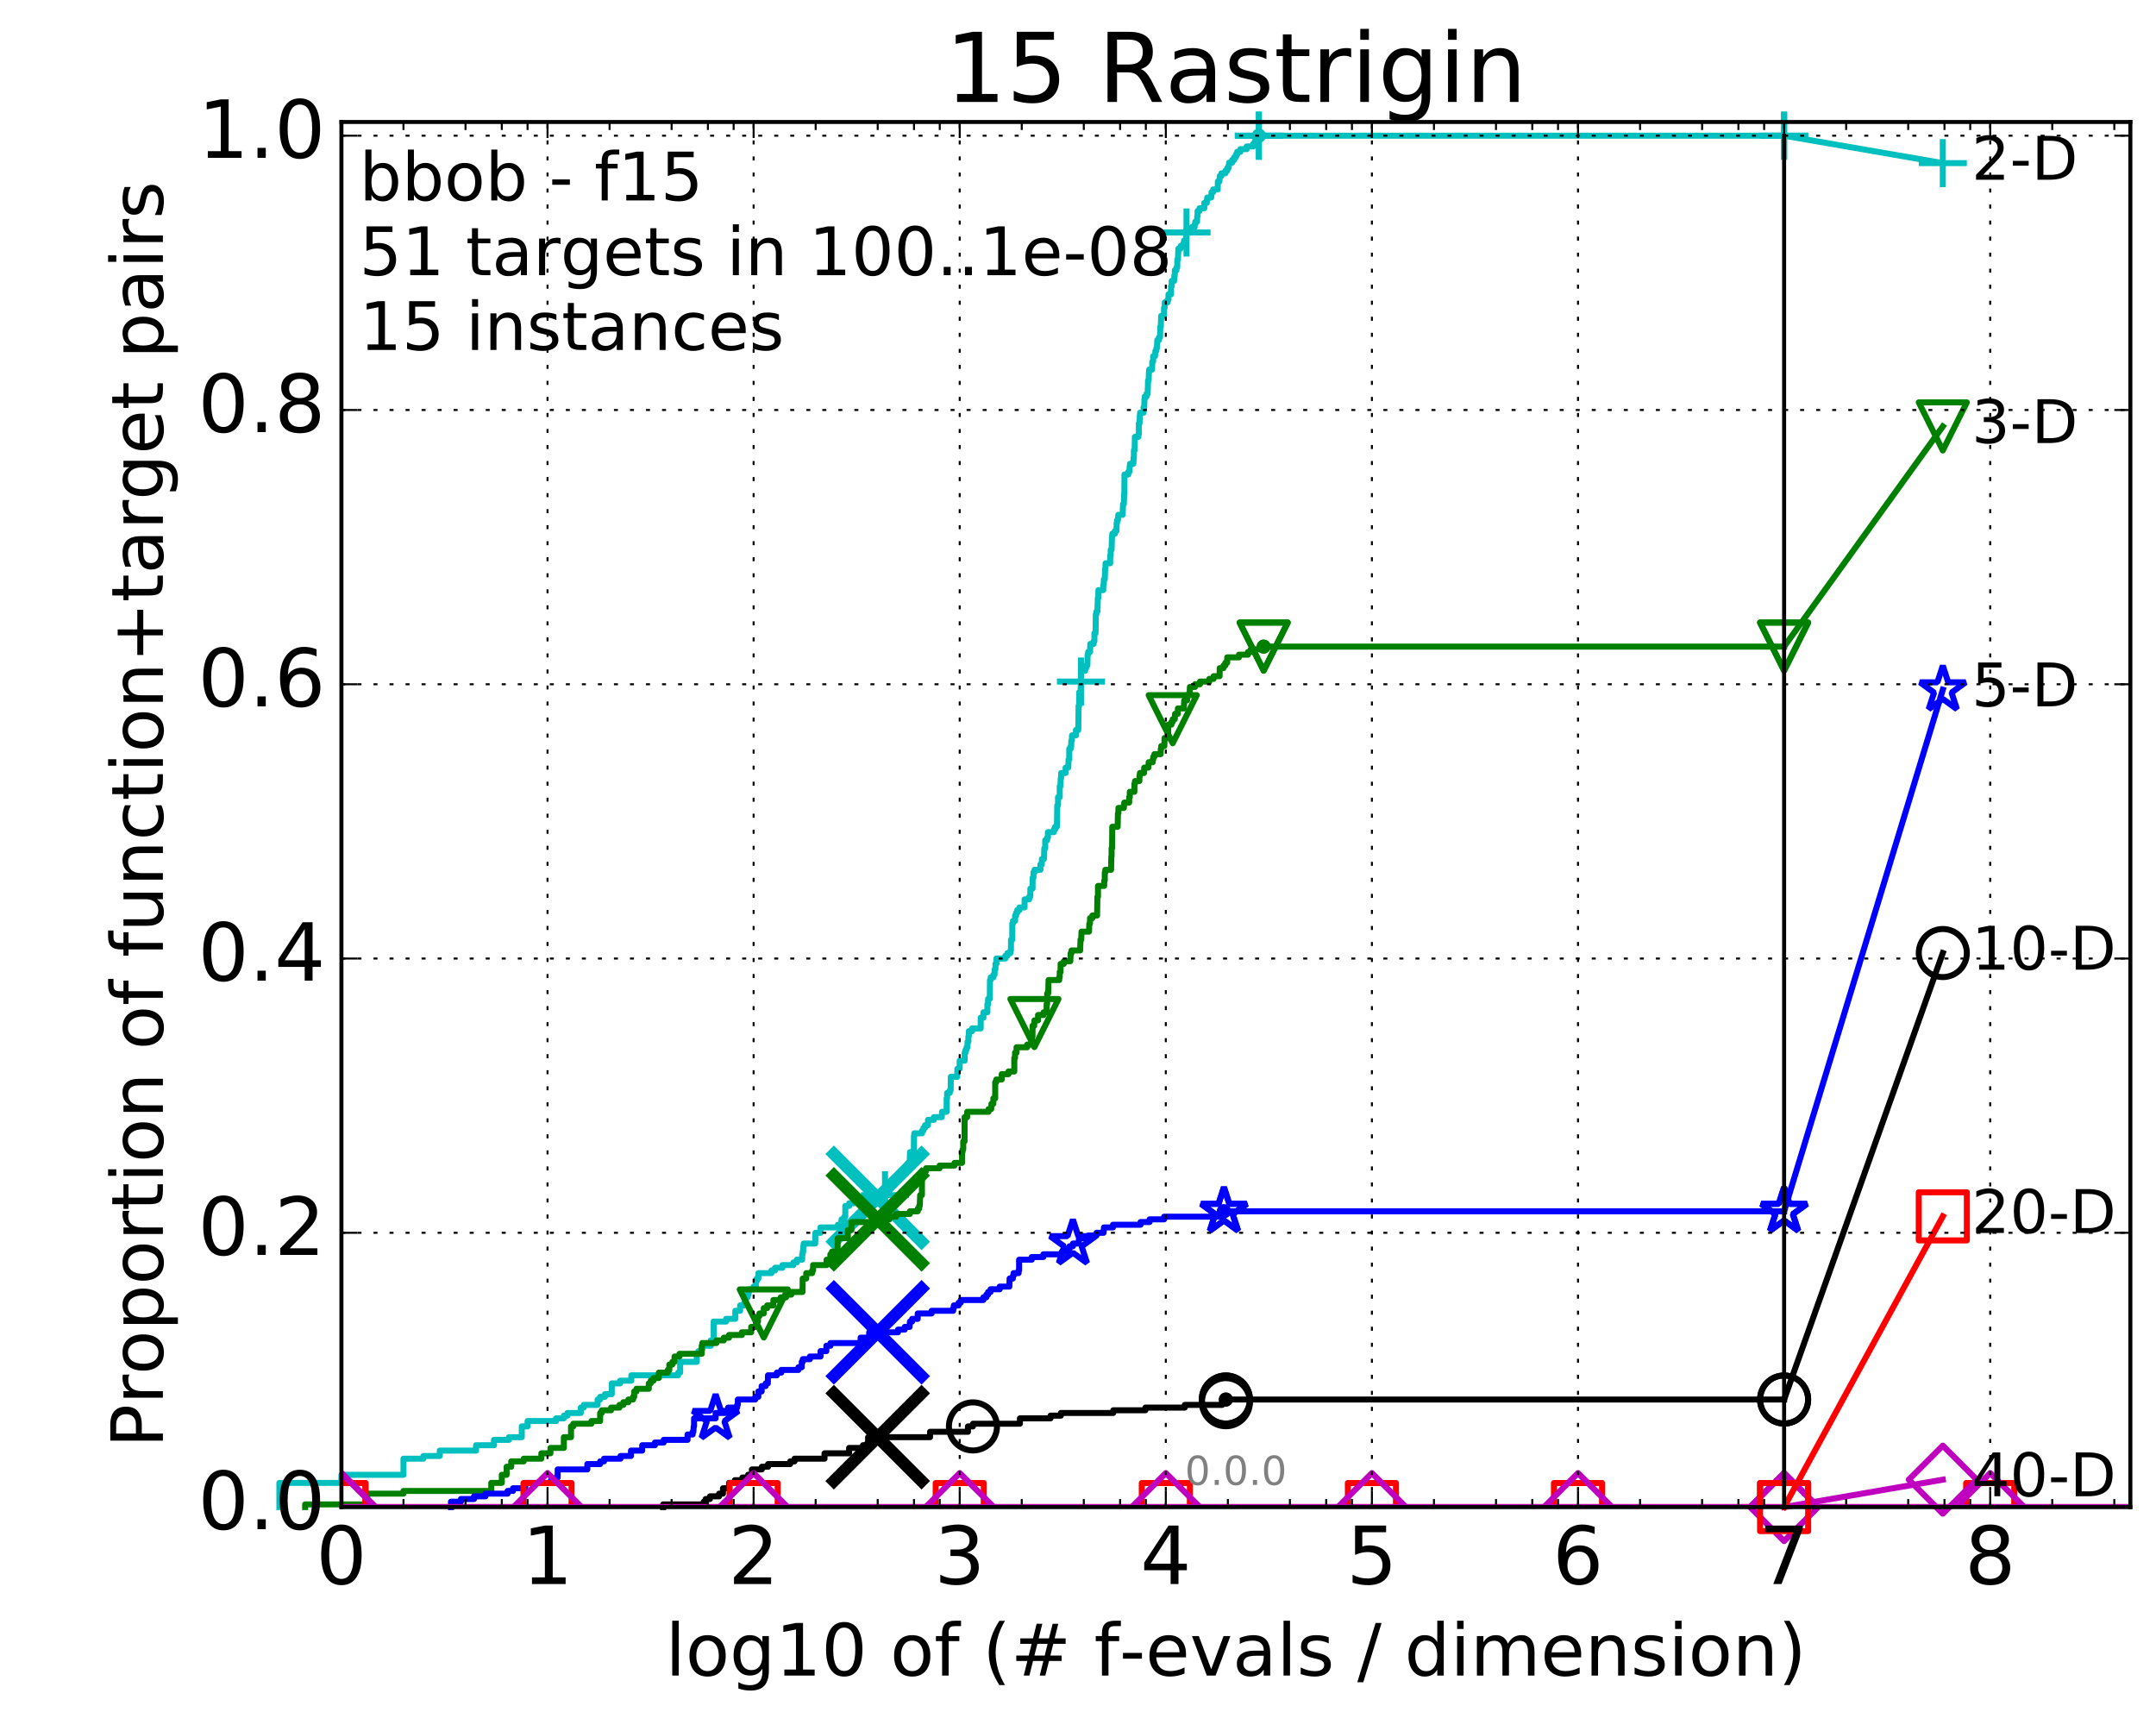 <?xml version="1.0" encoding="utf-8" standalone="no"?>
<!DOCTYPE svg PUBLIC "-//W3C//DTD SVG 1.1//EN"
  "http://www.w3.org/Graphics/SVG/1.1/DTD/svg11.dtd">
<!-- Created with matplotlib (http://matplotlib.org/) -->
<svg height="432pt" version="1.1" viewBox="0 0 538 432" width="538pt" xmlns="http://www.w3.org/2000/svg" xmlns:xlink="http://www.w3.org/1999/xlink">
 <defs>
  <style type="text/css">
*{stroke-linecap:butt;stroke-linejoin:round;stroke-miterlimit:100000;}
  </style>
 </defs>
 <g id="figure_1">
  <g id="patch_1">
   <path d="M 0 432.436 
L 538.8 432.436 
L 538.8 0 
L 0 0 
z
" style="fill:#ffffff;"/>
  </g>
  <g id="axes_1">
   <g id="patch_2">
    <path d="M 85.2 376.036 
L 531.6 376.036 
L 531.6 30.436 
L 85.2 30.436 
z
" style="fill:#ffffff;"/>
   </g>
   <g id="line2d_1">
    <defs>
     <path d="M 0 1.5 
C 0.398 1.5 0.779 1.342 1.061 1.061 
C 1.342 0.779 1.5 0.398 1.5 0 
C 1.5 -0.398 1.342 -0.779 1.061 -1.061 
C 0.779 -1.342 0.398 -1.5 0 -1.5 
C -0.398 -1.5 -0.779 -1.342 -1.061 -1.061 
C -1.342 -0.779 -1.5 -0.398 -1.5 0 
C -1.5 0.398 -1.342 0.779 -1.061 1.061 
C -0.779 1.342 -0.398 1.5 0 1.5 
z
" id="m4af31dad1f" style="stroke:#00bfbf;stroke-width:0.5;"/>
    </defs>
    <g>
     <use style="fill:#00bfbf;stroke:#00bfbf;stroke-width:0.5;" x="314.132" xlink:href="#m4af31dad1f" y="33.858"/>
     <use style="fill:#00bfbf;stroke:#00bfbf;stroke-width:0.5;" x="314.132" xlink:href="#m4af31dad1f" y="33.858"/>
    </g>
   </g>
   <g id="line2d_2">
    <path d="M 69.718 376.036 
L 69.718 369.998 
L 85.2 369.998 
L 85.2 367.985 
L 100.682 367.985 
L 100.682 363.959 
L 105.665 363.959 
L 105.665 363.288 
L 109.738 363.288 
L 109.738 361.947 
L 118.794 361.947 
L 118.794 360.605 
L 123.276 360.605 
L 123.276 359.263 
L 127.007 359.263 
L 127.007 358.592 
L 130.203 358.592 
L 130.203 355.908 
L 131.645 355.908 
L 131.645 354.566 
L 138.757 354.566 
L 138.757 353.895 
L 140.701 353.895 
L 140.701 353.224 
L 141.613 353.224 
L 141.613 352.553 
L 144.927 352.553 
L 144.927 351.212 
L 145.685 351.212 
L 145.685 350.541 
L 149.128 350.541 
L 149.128 349.199 
L 149.757 349.199 
L 149.757 348.528 
L 150.964 348.528 
L 150.964 347.857 
L 152.662 347.857 
L 152.662 345.173 
L 154.741 345.173 
L 154.741 344.502 
L 157.536 344.502 
L 157.536 343.16 
L 169.207 343.16 
L 169.207 342.489 
L 169.72 342.489 
L 169.72 339.806 
L 173.877 339.806 
L 173.877 337.793 
L 174.295 337.793 
L 174.295 337.122 
L 175.107 337.122 
L 175.107 336.451 
L 175.305 336.451 
L 175.305 335.78 
L 177.38 335.78 
L 177.38 334.438 
L 178.089 334.438 
L 178.089 329.742 
L 181.18 329.742 
L 181.18 329.071 
L 183.488 329.071 
L 183.488 327.058 
L 184.688 327.058 
L 184.688 325.716 
L 185.704 325.716 
L 185.704 325.045 
L 185.951 325.045 
L 185.951 324.374 
L 186.073 324.374 
L 186.073 323.703 
L 186.556 323.703 
L 186.556 323.032 
L 186.794 323.032 
L 186.794 322.361 
L 186.911 322.361 
L 186.911 321.69 
L 188.057 321.69 
L 188.057 321.019 
L 188.609 321.019 
L 188.609 319.677 
L 188.826 319.677 
L 188.826 319.007 
L 189.253 319.007 
L 189.253 317.665 
L 192.499 317.665 
L 192.499 316.994 
L 193.396 316.994 
L 193.396 316.323 
L 195.251 316.323 
L 195.251 315.652 
L 197.989 315.652 
L 197.989 314.981 
L 198.832 314.981 
L 198.832 314.31 
L 200.17 314.31 
L 200.17 312.968 
L 200.3 312.968 
L 200.3 312.297 
L 200.428 312.297 
L 200.428 310.955 
L 200.556 310.955 
L 200.556 310.284 
L 203.427 310.284 
L 203.483 307.601 
L 204.735 307.601 
L 204.735 306.259 
L 209.096 306.259 
L 209.096 305.588 
L 209.95 305.588 
L 209.992 304.246 
L 210.692 304.246 
L 210.692 303.575 
L 210.934 303.575 
L 210.934 300.891 
L 211.914 300.891 
L 211.914 300.22 
L 213.11 300.22 
L 213.11 299.549 
L 215.974 299.549 
L 215.974 298.878 
L 220.03 298.878 
L 220.03 298.207 
L 220.842 298.207 
L 220.842 296.866 
L 221.971 296.866 
L 221.971 296.195 
L 222.335 296.195 
L 222.335 294.853 
L 223.78 294.853 
L 223.78 294.182 
L 224.16 294.182 
L 224.16 292.84 
L 225.847 292.84 
L 225.847 292.169 
L 226.375 292.169 
L 226.375 291.498 
L 226.615 291.498 
L 226.615 290.156 
L 227.009 290.156 
L 227.087 287.472 
L 228.039 287.472 
L 228.058 283.447 
L 228.151 283.447 
L 228.151 282.776 
L 230.086 282.776 
L 230.086 282.105 
L 230.424 282.105 
L 230.424 281.434 
L 230.823 281.434 
L 230.823 280.763 
L 231.567 280.763 
L 231.567 279.421 
L 233.03 279.421 
L 233.03 278.75 
L 235.012 278.75 
L 235.067 277.408 
L 236.221 277.408 
L 236.221 274.054 
L 236.337 274.054 
L 236.337 272.712 
L 236.996 272.712 
L 236.996 272.041 
L 237.219 272.041 
L 237.269 268.686 
L 238.851 268.686 
L 238.897 266.673 
L 239.475 266.673 
L 239.475 264.661 
L 240.713 264.661 
L 240.713 262.648 
L 240.924 262.648 
L 240.924 261.977 
L 241.174 261.977 
L 241.174 261.306 
L 241.431 261.306 
L 241.431 259.964 
L 241.645 259.964 
L 241.645 258.622 
L 241.756 258.622 
L 241.756 257.28 
L 242.588 257.28 
L 242.588 256.609 
L 244.718 256.609 
L 244.718 253.926 
L 245.406 253.926 
L 245.406 252.584 
L 246.386 252.584 
L 246.386 250.571 
L 246.566 250.571 
L 246.566 249.229 
L 246.985 249.229 
L 247.033 244.532 
L 247.215 244.532 
L 247.215 243.862 
L 247.885 243.862 
L 247.885 243.191 
L 248.174 243.191 
L 248.219 241.849 
L 248.407 241.849 
L 248.407 240.507 
L 248.646 240.507 
L 248.646 239.165 
L 250.859 239.165 
L 250.859 238.494 
L 251.383 238.494 
L 251.383 237.823 
L 252.137 237.823 
L 252.137 237.152 
L 252.264 237.152 
L 252.289 234.468 
L 252.602 234.468 
L 252.608 230.443 
L 252.781 230.443 
L 252.781 229.772 
L 253.304 229.772 
L 253.304 228.43 
L 253.567 228.43 
L 253.567 227.759 
L 253.839 227.759 
L 253.839 227.088 
L 254.39 227.088 
L 254.39 226.417 
L 255.671 226.417 
L 255.671 224.404 
L 256.82 224.404 
L 256.82 223.733 
L 257.086 223.733 
L 257.116 221.721 
L 257.662 221.721 
L 257.662 219.037 
L 257.879 219.037 
L 257.879 217.695 
L 258.157 217.695 
L 258.157 217.024 
L 259.627 217.024 
L 259.627 215.682 
L 259.982 215.682 
L 259.982 214.34 
L 260.498 214.34 
L 260.603 211.657 
L 260.819 211.657 
L 260.823 209.644 
L 261.307 209.644 
L 261.307 208.973 
L 261.492 208.973 
L 261.492 207.631 
L 262.987 207.631 
L 262.987 206.96 
L 263.293 206.96 
L 263.293 206.289 
L 263.739 206.289 
L 263.829 200.922 
L 264.016 200.922 
L 264.02 198.909 
L 264.44 198.909 
L 264.44 196.225 
L 264.6 196.225 
L 264.691 194.212 
L 264.767 194.212 
L 264.806 192.87 
L 265.907 192.87 
L 265.907 191.528 
L 266.568 191.528 
L 266.647 189.516 
L 266.812 189.516 
L 266.816 186.832 
L 267.187 186.832 
L 267.187 186.161 
L 267.309 186.161 
L 267.329 184.819 
L 267.476 184.819 
L 267.511 183.477 
L 268.489 183.477 
L 268.489 182.135 
L 269.079 182.135 
L 269.144 176.097 
L 269.297 176.097 
L 269.3 172.742 
L 269.633 172.742 
L 269.743 170.058 
L 269.76 170.058 
L 269.76 167.375 
L 270.803 167.375 
L 270.803 166.704 
L 271.019 166.704 
L 271.019 166.033 
L 271.336 166.033 
L 271.4 163.349 
L 271.533 163.349 
L 271.533 162.678 
L 272.017 162.678 
L 272.072 160.665 
L 272.9 160.665 
L 272.9 159.994 
L 273.097 159.994 
L 273.097 157.982 
L 273.385 157.982 
L 273.444 153.285 
L 273.58 153.285 
L 273.58 152.614 
L 273.843 152.614 
L 273.948 149.259 
L 274.058 149.259 
L 274.084 147.246 
L 275.307 147.246 
L 275.307 145.905 
L 275.431 145.905 
L 275.442 144.563 
L 275.684 144.563 
L 275.781 141.879 
L 275.836 141.879 
L 275.882 140.537 
L 277.04 140.537 
L 277.04 138.524 
L 277.16 138.524 
L 277.16 137.182 
L 277.384 137.182 
L 277.474 133.828 
L 277.568 133.828 
L 277.568 133.157 
L 278.218 133.157 
L 278.218 132.486 
L 278.601 132.486 
L 278.644 130.473 
L 278.746 130.473 
L 278.746 129.802 
L 278.964 129.802 
L 279.048 128.46 
L 280.136 128.46 
L 280.235 125.776 
L 280.44 125.776 
L 280.518 123.093 
L 280.563 123.093 
L 280.6 118.396 
L 281.542 118.396 
L 281.542 117.725 
L 281.824 117.725 
L 281.898 116.383 
L 281.975 116.383 
L 281.975 115.712 
L 282.826 115.712 
L 282.862 114.371 
L 282.946 114.371 
L 282.946 112.358 
L 283.127 112.358 
L 283.197 109.003 
L 284.074 109.003 
L 284.074 108.332 
L 284.188 108.332 
L 284.188 105.648 
L 284.359 105.648 
L 284.425 103.636 
L 284.493 103.636 
L 284.493 102.965 
L 285.363 102.965 
L 285.363 101.623 
L 285.526 101.623 
L 285.589 99.61 
L 285.654 99.61 
L 285.654 98.939 
L 286.108 98.939 
L 286.108 98.268 
L 286.378 98.268 
L 286.487 94.913 
L 286.635 94.913 
L 286.695 92.901 
L 286.757 92.901 
L 286.757 92.23 
L 287.478 92.23 
L 287.544 90.217 
L 287.749 90.217 
L 287.749 88.875 
L 288.221 88.875 
L 288.32 87.533 
L 288.56 87.533 
L 288.56 86.862 
L 288.701 86.862 
L 288.786 84.849 
L 289.207 84.849 
L 289.207 84.178 
L 289.47 84.178 
L 289.53 81.495 
L 289.666 81.495 
L 289.747 78.811 
L 290.462 78.811 
L 290.468 76.798 
L 290.634 76.798 
L 290.641 75.456 
L 291.355 75.456 
L 291.355 74.785 
L 291.578 74.785 
L 291.578 73.443 
L 292.214 73.443 
L 292.215 71.431 
L 292.374 71.431 
L 292.381 70.089 
L 292.988 70.089 
L 293.042 68.747 
L 293.157 68.747 
L 293.157 67.405 
L 293.573 67.405 
L 293.573 66.734 
L 293.766 66.734 
L 293.79 64.721 
L 293.951 64.721 
L 294.039 62.037 
L 294.61 62.037 
L 294.61 61.366 
L 295.304 61.366 
L 295.304 60.696 
L 295.459 60.696 
L 295.459 60.025 
L 296.009 60.025 
L 296.075 57.341 
L 297.408 57.341 
L 297.408 56.67 
L 298.107 56.67 
L 298.107 55.999 
L 298.255 55.999 
L 298.255 55.328 
L 298.704 55.328 
L 298.745 53.986 
L 298.835 53.986 
L 298.835 52.644 
L 299.309 52.644 
L 299.309 51.973 
L 300.518 51.973 
L 300.518 50.631 
L 301.13 50.631 
L 301.13 49.961 
L 301.242 49.961 
L 301.242 49.29 
L 302.237 49.29 
L 302.335 47.948 
L 302.729 47.948 
L 302.729 47.277 
L 303.864 47.277 
L 303.907 45.264 
L 304.289 45.264 
L 304.386 43.922 
L 304.774 43.922 
L 304.774 43.251 
L 305.78 43.251 
L 305.78 42.58 
L 306.26 42.58 
L 306.26 41.909 
L 306.587 41.909 
L 306.587 41.238 
L 306.718 41.238 
L 306.718 40.567 
L 307.485 40.567 
L 307.485 39.896 
L 307.989 39.896 
L 307.989 39.226 
L 308.401 39.226 
L 308.401 38.555 
L 308.726 38.555 
L 308.726 37.884 
L 309.517 37.884 
L 309.517 37.213 
L 311.088 37.213 
L 311.088 36.542 
L 312.733 36.542 
L 312.733 35.871 
L 313.164 35.871 
L 313.164 35.2 
L 314.048 35.2 
L 314.132 33.858 
L 445.2 33.858 
L 445.2 33.858 
" style="fill:none;stroke:#00bfbf;stroke-linecap:square;stroke-width:1.5;"/>
   </g>
   <g id="line2d_3">
    <defs>
     <path d="M -6 0 
L 6 0 
M 0 6 
L 0 -6 
" id="m5183fc2383" style="stroke:#00bfbf;stroke-width:1.5;"/>
    </defs>
    <g>
     <use style="fill:none;stroke:#00bfbf;stroke-width:1.5;" x="220.842" xlink:href="#m5183fc2383" y="298.207"/>
     <use style="fill:none;stroke:#00bfbf;stroke-width:1.5;" x="269.743" xlink:href="#m5183fc2383" y="170.058"/>
     <use style="fill:none;stroke:#00bfbf;stroke-width:1.5;" x="296.075" xlink:href="#m5183fc2383" y="58.012"/>
     <use style="fill:none;stroke:#00bfbf;stroke-width:1.5;" x="314.132" xlink:href="#m5183fc2383" y="33.858"/>
     <use style="fill:none;stroke:#00bfbf;stroke-width:1.5;" x="314.132" xlink:href="#m5183fc2383" y="33.858"/>
     <use style="fill:none;stroke:#00bfbf;stroke-width:1.5;" x="445.2" xlink:href="#m5183fc2383" y="33.858"/>
    </g>
   </g>
   <g id="line2d_4"/>
   <g id="line2d_5">
    <path clip-path="url(#p57396eda2b)" d="M 219.02 298.878 
" style="fill:none;stroke:#00bfbf;stroke-linecap:square;"/>
    <defs>
     <path d="M -12 12 
L 12 -12 
M -12 -12 
L 12 12 
" id="m4e8dd4f11d" style="stroke:#00bfbf;stroke-width:3.0;"/>
    </defs>
    <g clip-path="url(#p57396eda2b)">
     <use style="fill:#00bfbf;stroke:#00bfbf;stroke-width:3.0;" x="219.02" xlink:href="#m4e8dd4f11d" y="298.878"/>
    </g>
   </g>
   <g id="line2d_6">
    <defs>
     <path d="M 0 1.5 
C 0.398 1.5 0.779 1.342 1.061 1.061 
C 1.342 0.779 1.5 0.398 1.5 0 
C 1.5 -0.398 1.342 -0.779 1.061 -1.061 
C 0.779 -1.342 0.398 -1.5 0 -1.5 
C -0.398 -1.5 -0.779 -1.342 -1.061 -1.061 
C -1.342 -0.779 -1.5 -0.398 -1.5 0 
C -1.5 0.398 -1.342 0.779 -1.061 1.061 
C -0.779 1.342 -0.398 1.5 0 1.5 
z
" id="m849b336489" style="stroke:#008000;stroke-width:0.5;"/>
    </defs>
    <g>
     <use style="fill:#008000;stroke:#008000;stroke-width:0.5;" x="315.333" xlink:href="#m849b336489" y="161.336"/>
     <use style="fill:#008000;stroke:#008000;stroke-width:0.5;" x="315.333" xlink:href="#m849b336489" y="161.336"/>
    </g>
   </g>
   <g id="line2d_7">
    <path d="M 76.144 376.036 
L 76.144 375.365 
L 91.625 375.365 
L 91.625 372.682 
L 100.682 372.682 
L 100.682 372.011 
L 122.589 372.011 
L 122.589 369.998 
L 125.219 369.998 
L 125.219 367.985 
L 126.427 367.985 
L 126.427 365.972 
L 127.572 365.972 
L 127.572 364.63 
L 130.694 364.63 
L 130.694 363.959 
L 135.088 363.959 
L 135.088 362.617 
L 137.361 362.617 
L 137.361 361.276 
L 140.701 361.276 
L 140.701 358.592 
L 142.489 358.592 
L 142.489 355.908 
L 143.054 355.908 
L 143.054 355.237 
L 147.587 355.237 
L 147.587 354.566 
L 149.757 354.566 
L 149.757 352.553 
L 150.167 352.553 
L 150.167 351.882 
L 152.479 351.882 
L 152.479 351.212 
L 154.575 351.212 
L 154.575 350.541 
L 155.553 350.541 
L 155.553 349.87 
L 156.794 349.87 
L 156.794 349.199 
L 157.97 349.199 
L 157.97 348.528 
L 158.255 348.528 
L 158.255 347.186 
L 158.813 347.186 
L 158.813 346.515 
L 161.899 346.515 
L 161.899 345.173 
L 162.374 345.173 
L 162.374 344.502 
L 163.068 344.502 
L 163.068 343.831 
L 164.395 343.831 
L 164.395 342.489 
L 166.641 342.489 
L 166.641 341.818 
L 167.026 341.818 
L 167.026 340.477 
L 167.777 340.477 
L 167.777 339.806 
L 168.324 339.806 
L 168.324 338.464 
L 169.551 338.464 
L 169.551 337.793 
L 175.107 337.793 
L 175.107 335.78 
L 175.239 335.78 
L 175.239 335.109 
L 178.777 335.109 
L 178.777 334.438 
L 180.616 334.438 
L 180.616 333.767 
L 181.928 333.767 
L 181.928 333.096 
L 185.117 333.096 
L 185.117 332.425 
L 187.453 332.425 
L 187.453 331.083 
L 188.645 331.083 
L 188.645 329.742 
L 189.147 329.742 
L 189.147 328.4 
L 189.499 328.4 
L 189.499 327.729 
L 190.588 327.729 
L 190.588 326.387 
L 191.436 326.387 
L 191.436 325.716 
L 192.981 325.716 
L 192.981 324.374 
L 194.815 324.374 
L 194.815 323.703 
L 196.15 323.703 
L 196.15 323.032 
L 197.458 323.032 
L 197.458 322.361 
L 200.256 322.361 
L 200.3 319.007 
L 201.185 319.007 
L 201.185 317.665 
L 202.666 317.665 
L 202.666 316.994 
L 202.897 316.994 
L 202.897 315.652 
L 206.268 315.652 
L 206.268 314.31 
L 207.204 314.31 
L 207.204 312.968 
L 207.611 312.968 
L 207.611 312.297 
L 208.994 312.297 
L 209.052 308.942 
L 211.579 308.942 
L 211.579 306.93 
L 212.47 306.93 
L 212.47 304.917 
L 218.946 304.917 
L 218.946 304.246 
L 221.947 304.246 
L 221.947 303.575 
L 223.629 303.575 
L 223.629 302.904 
L 227.048 302.904 
L 227.048 302.233 
L 229.024 302.233 
L 229.024 301.562 
L 229.366 301.562 
L 229.366 300.891 
L 229.518 300.891 
L 229.611 298.207 
L 230.047 298.207 
L 230.069 292.169 
L 231.09 292.169 
L 231.09 291.498 
L 234.465 291.498 
L 234.465 290.827 
L 238.191 290.827 
L 238.191 290.156 
L 240.059 290.156 
L 240.059 287.472 
L 240.189 287.472 
L 240.189 286.802 
L 240.362 286.802 
L 240.362 284.789 
L 240.689 284.789 
L 240.703 278.75 
L 241.342 278.75 
L 241.342 277.408 
L 246.679 277.408 
L 246.679 276.737 
L 247.339 276.737 
L 247.412 275.396 
L 247.877 275.396 
L 247.877 274.054 
L 248.342 274.054 
L 248.342 270.028 
L 248.596 270.028 
L 248.596 269.357 
L 249.965 269.357 
L 249.965 268.015 
L 251.659 268.015 
L 251.659 267.344 
L 253.105 267.344 
L 253.105 263.99 
L 253.29 263.99 
L 253.29 262.648 
L 253.664 262.648 
L 253.664 261.306 
L 256.318 261.306 
L 256.318 260.635 
L 257.358 260.635 
L 257.358 259.964 
L 257.498 259.964 
L 257.498 258.622 
L 257.651 258.622 
L 257.657 255.938 
L 258.073 255.938 
L 258.124 254.597 
L 259.027 254.597 
L 259.027 253.255 
L 260.414 253.255 
L 260.414 252.584 
L 261.168 252.584 
L 261.168 250.571 
L 261.298 250.571 
L 261.303 247.887 
L 261.56 247.887 
L 261.656 244.532 
L 264.319 244.532 
L 264.319 243.862 
L 264.436 243.862 
L 264.436 242.52 
L 264.659 242.52 
L 264.659 240.507 
L 265.456 240.507 
L 265.456 239.836 
L 267.08 239.836 
L 267.184 237.823 
L 267.381 237.823 
L 267.381 237.152 
L 269.537 237.152 
L 269.63 234.468 
L 269.807 234.468 
L 269.874 232.456 
L 271.75 232.456 
L 271.834 230.443 
L 271.995 230.443 
L 271.995 229.101 
L 272.571 229.101 
L 272.571 228.43 
L 273.764 228.43 
L 273.841 223.733 
L 273.987 223.733 
L 273.987 221.05 
L 275.528 221.05 
L 275.549 219.708 
L 275.682 219.708 
L 275.682 217.695 
L 275.817 217.695 
L 275.817 217.024 
L 277.259 217.024 
L 277.317 213.669 
L 277.379 213.669 
L 277.382 211.657 
L 277.507 211.657 
L 277.555 206.289 
L 278.901 206.289 
L 278.962 202.934 
L 279.079 202.934 
L 279.079 201.592 
L 280.438 201.592 
L 280.547 200.251 
L 281.769 200.251 
L 281.769 198.909 
L 281.925 198.909 
L 281.925 197.567 
L 283.075 197.567 
L 283.075 195.554 
L 283.223 195.554 
L 283.223 194.883 
L 284.309 194.883 
L 284.357 193.541 
L 284.449 193.541 
L 284.449 192.87 
L 285.479 192.87 
L 285.525 191.528 
L 286.553 191.528 
L 286.632 190.187 
L 287.649 190.187 
L 287.649 189.516 
L 287.77 189.516 
L 287.77 188.845 
L 288.056 188.845 
L 288.056 188.174 
L 289.627 188.174 
L 289.665 186.832 
L 289.765 186.832 
L 289.765 186.161 
L 290.554 186.161 
L 290.59 184.148 
L 291.444 184.148 
L 291.546 180.793 
L 292.333 180.793 
L 292.333 180.122 
L 292.63 180.122 
L 292.63 179.452 
L 293.156 179.452 
L 293.218 178.11 
L 293.919 178.11 
L 293.919 176.768 
L 295.403 176.768 
L 295.514 174.755 
L 296.229 174.755 
L 296.229 173.413 
L 296.843 173.413 
L 296.923 171.4 
L 298.197 171.4 
L 298.197 170.729 
L 299.451 170.729 
L 299.451 170.058 
L 301.766 170.058 
L 301.766 169.387 
L 302.839 169.387 
L 302.839 168.717 
L 304.338 168.717 
L 304.358 166.704 
L 305.316 166.704 
L 305.316 166.033 
L 305.779 166.033 
L 305.779 165.362 
L 306.234 165.362 
L 306.234 164.02 
L 309.165 164.02 
L 309.165 163.349 
L 311.415 163.349 
L 311.415 162.678 
L 312.118 162.678 
L 312.118 162.007 
L 315.333 162.007 
L 315.333 161.336 
L 445.2 161.336 
L 445.2 161.336 
" style="fill:none;stroke:#008000;stroke-linecap:square;stroke-width:1.5;"/>
   </g>
   <g id="line2d_8">
    <defs>
     <path d="M -0 6 
L 6 -6 
L -6 -6 
z
" id="mc1f29ce776" style="stroke:#008000;stroke-linejoin:miter;stroke-width:1.5;"/>
    </defs>
    <g>
     <use style="fill:none;stroke:#008000;stroke-linejoin:miter;stroke-width:1.5;" x="190.588" xlink:href="#mc1f29ce776" y="327.729"/>
     <use style="fill:none;stroke:#008000;stroke-linejoin:miter;stroke-width:1.5;" x="258.124" xlink:href="#mc1f29ce776" y="255.267"/>
     <use style="fill:none;stroke:#008000;stroke-linejoin:miter;stroke-width:1.5;" x="292.63" xlink:href="#mc1f29ce776" y="179.452"/>
     <use style="fill:none;stroke:#008000;stroke-linejoin:miter;stroke-width:1.5;" x="315.333" xlink:href="#mc1f29ce776" y="161.336"/>
     <use style="fill:none;stroke:#008000;stroke-linejoin:miter;stroke-width:1.5;" x="315.333" xlink:href="#mc1f29ce776" y="161.336"/>
     <use style="fill:none;stroke:#008000;stroke-linejoin:miter;stroke-width:1.5;" x="445.2" xlink:href="#mc1f29ce776" y="161.336"/>
    </g>
   </g>
   <g id="line2d_9"/>
   <g id="line2d_10">
    <path clip-path="url(#p57396eda2b)" d="M 219.02 304.246 
" style="fill:none;stroke:#008000;stroke-linecap:square;"/>
    <defs>
     <path d="M -12 12 
L 12 -12 
M -12 -12 
L 12 12 
" id="m4c208fc74e" style="stroke:#008000;stroke-width:3.0;"/>
    </defs>
    <g clip-path="url(#p57396eda2b)">
     <use style="fill:#008000;stroke:#008000;stroke-width:3.0;" x="219.02" xlink:href="#m4c208fc74e" y="304.246"/>
    </g>
   </g>
   <g id="line2d_11">
    <defs>
     <path d="M 0 1.5 
C 0.398 1.5 0.779 1.342 1.061 1.061 
C 1.342 0.779 1.5 0.398 1.5 0 
C 1.5 -0.398 1.342 -0.779 1.061 -1.061 
C 0.779 -1.342 0.398 -1.5 0 -1.5 
C -0.398 -1.5 -0.779 -1.342 -1.061 -1.061 
C -1.342 -0.779 -1.5 -0.398 -1.5 0 
C -1.5 0.398 -1.342 0.779 -1.061 1.061 
C -0.779 1.342 -0.398 1.5 0 1.5 
z
" id="m6d78eeb35a" style="stroke:#0000ff;stroke-width:0.5;"/>
    </defs>
    <g>
     <use style="fill:#0000ff;stroke:#0000ff;stroke-width:0.5;" x="305.416" xlink:href="#m6d78eeb35a" y="302.233"/>
     <use style="fill:#0000ff;stroke:#0000ff;stroke-width:0.5;" x="305.416" xlink:href="#m6d78eeb35a" y="302.233"/>
    </g>
   </g>
   <g id="line2d_12">
    <path d="M 112.533 376.036 
L 112.533 374.694 
L 115.017 374.694 
L 115.017 374.023 
L 118.292 374.023 
L 118.292 373.352 
L 121.147 373.352 
L 121.147 372.682 
L 126.661 372.682 
L 126.661 372.011 
L 128.015 372.011 
L 128.015 371.34 
L 131.079 371.34 
L 131.079 369.998 
L 137.505 369.998 
L 137.505 369.327 
L 138.757 369.327 
L 138.757 368.656 
L 139.16 368.656 
L 139.16 366.643 
L 146.561 366.643 
L 146.561 365.301 
L 149.757 365.301 
L 149.757 364.63 
L 150.728 364.63 
L 150.728 363.959 
L 154.84 363.959 
L 154.84 363.288 
L 157.449 363.288 
L 157.449 361.947 
L 160.254 361.947 
L 160.254 360.605 
L 163.43 360.605 
L 163.43 359.934 
L 165.608 359.934 
L 165.608 359.263 
L 171.571 359.263 
L 171.571 357.921 
L 172.842 357.921 
L 172.842 357.25 
L 173.018 357.25 
L 173.105 355.908 
L 173.192 355.908 
L 173.192 353.895 
L 178.573 353.895 
L 178.573 352.553 
L 181.691 352.553 
L 181.691 351.212 
L 183.949 351.212 
L 183.949 350.541 
L 184.11 350.541 
L 184.11 349.199 
L 188.456 349.199 
L 188.456 348.528 
L 189.232 348.528 
L 189.232 347.186 
L 190.064 347.186 
L 190.064 345.844 
L 191.062 345.844 
L 191.062 345.173 
L 191.602 345.173 
L 191.64 343.16 
L 193.848 343.16 
L 193.848 342.489 
L 194.958 342.489 
L 194.958 341.818 
L 199.242 341.818 
L 199.242 341.147 
L 200.066 341.147 
L 200.066 339.806 
L 200.325 339.806 
L 200.325 339.135 
L 202.109 339.135 
L 202.109 338.464 
L 204.756 338.464 
L 204.756 337.122 
L 206.209 337.122 
L 206.209 335.78 
L 207.235 335.78 
L 207.235 335.109 
L 214.751 335.109 
L 214.751 333.767 
L 216.889 333.767 
L 216.889 332.425 
L 224.084 332.425 
L 224.084 331.754 
L 225.764 331.754 
L 225.764 331.083 
L 226.978 331.083 
L 227.056 329.742 
L 227.61 329.742 
L 227.61 329.071 
L 229.002 329.071 
L 229.002 327.729 
L 232.469 327.729 
L 232.469 327.058 
L 237.855 327.058 
L 237.855 326.387 
L 238.013 326.387 
L 238.013 325.716 
L 239.207 325.716 
L 239.207 325.045 
L 239.734 325.045 
L 239.734 324.374 
L 245.377 324.374 
L 245.377 323.703 
L 246.122 323.703 
L 246.122 323.032 
L 246.569 323.032 
L 246.569 322.361 
L 247.179 322.361 
L 247.179 321.69 
L 249.469 321.69 
L 249.469 321.019 
L 251.87 321.019 
L 251.934 319.007 
L 252.753 319.007 
L 252.753 318.336 
L 252.927 318.336 
L 252.927 317.665 
L 254.176 317.665 
L 254.176 316.994 
L 254.303 316.994 
L 254.303 314.31 
L 257.459 314.31 
L 257.459 313.639 
L 260.358 313.639 
L 260.358 312.968 
L 264.974 312.968 
L 264.974 312.297 
L 266.629 312.297 
L 266.629 311.626 
L 266.892 311.626 
L 266.892 310.955 
L 267.729 310.955 
L 267.729 310.284 
L 269.23 310.284 
L 269.23 308.942 
L 271.598 308.942 
L 271.598 308.272 
L 273.625 308.272 
L 273.625 307.601 
L 275.377 307.601 
L 275.483 306.259 
L 277.729 306.259 
L 277.729 305.588 
L 284.612 305.588 
L 284.612 304.917 
L 286.864 304.917 
L 286.864 304.246 
L 290.489 304.246 
L 290.489 303.575 
L 304.462 303.575 
L 304.462 302.904 
L 305.416 302.904 
L 305.416 302.233 
L 445.2 302.233 
L 445.2 302.233 
" style="fill:none;stroke:#0000ff;stroke-linecap:square;stroke-width:1.5;"/>
   </g>
   <g id="line2d_13">
    <defs>
     <path d="M 0 -6 
L -1.347 -1.854 
L -5.706 -1.854 
L -2.18 0.708 
L -3.527 4.854 
L -0 2.292 
L 3.527 4.854 
L 2.18 0.708 
L 5.706 -1.854 
L 1.347 -1.854 
z
" id="m29455ceac7" style="stroke:#0000ff;stroke-linejoin:bevel;stroke-width:1.5;"/>
    </defs>
    <g>
     <use style="fill:none;stroke:#0000ff;stroke-linejoin:bevel;stroke-width:1.5;" x="178.573" xlink:href="#m29455ceac7" y="353.895"/>
     <use style="fill:none;stroke:#0000ff;stroke-linejoin:bevel;stroke-width:1.5;" x="267.729" xlink:href="#m29455ceac7" y="310.284"/>
     <use style="fill:none;stroke:#0000ff;stroke-linejoin:bevel;stroke-width:1.5;" x="305.416" xlink:href="#m29455ceac7" y="302.233"/>
     <use style="fill:none;stroke:#0000ff;stroke-linejoin:bevel;stroke-width:1.5;" x="305.416" xlink:href="#m29455ceac7" y="302.233"/>
     <use style="fill:none;stroke:#0000ff;stroke-linejoin:bevel;stroke-width:1.5;" x="445.2" xlink:href="#m29455ceac7" y="302.233"/>
    </g>
   </g>
   <g id="line2d_14"/>
   <g id="line2d_15">
    <path clip-path="url(#p57396eda2b)" d="M 219.02 332.425 
" style="fill:none;stroke:#0000ff;stroke-linecap:square;"/>
    <defs>
     <path d="M -12 12 
L 12 -12 
M -12 -12 
L 12 12 
" id="mb2c8d7508f" style="stroke:#0000ff;stroke-width:3.0;"/>
    </defs>
    <g clip-path="url(#p57396eda2b)">
     <use style="fill:#0000ff;stroke:#0000ff;stroke-width:3.0;" x="219.02" xlink:href="#mb2c8d7508f" y="332.425"/>
    </g>
   </g>
   <g id="line2d_16">
    <defs>
     <path d="M 0 1.5 
C 0.398 1.5 0.779 1.342 1.061 1.061 
C 1.342 0.779 1.5 0.398 1.5 0 
C 1.5 -0.398 1.342 -0.779 1.061 -1.061 
C 0.779 -1.342 0.398 -1.5 0 -1.5 
C -0.398 -1.5 -0.779 -1.342 -1.061 -1.061 
C -1.342 -0.779 -1.5 -0.398 -1.5 0 
C -1.5 0.398 -1.342 0.779 -1.061 1.061 
C -0.779 1.342 -0.398 1.5 0 1.5 
z
" id="m342601d9e5" style="stroke:#000000;stroke-width:0.5;"/>
    </defs>
    <g>
     <use style="stroke:#000000;stroke-width:0.5;" x="305.898" xlink:href="#m342601d9e5" y="349.199"/>
     <use style="stroke:#000000;stroke-width:0.5;" x="305.898" xlink:href="#m342601d9e5" y="349.199"/>
    </g>
   </g>
   <g id="line2d_17">
    <path d="M 165.485 376.036 
L 165.485 375.365 
L 175.619 375.365 
L 175.619 374.694 
L 176.082 374.694 
L 176.082 374.023 
L 177.163 374.023 
L 177.163 373.352 
L 179.443 373.352 
L 179.443 372.682 
L 180.408 372.682 
L 180.408 371.34 
L 181.928 371.34 
L 181.928 369.998 
L 183.378 369.998 
L 183.378 369.327 
L 185.253 369.327 
L 185.253 368.656 
L 186.675 368.656 
L 186.675 367.985 
L 187.629 367.985 
L 187.629 366.643 
L 190.105 366.643 
L 190.105 365.972 
L 191.659 365.972 
L 191.659 365.301 
L 197.188 365.301 
L 197.188 364.63 
L 198.274 364.63 
L 198.274 363.959 
L 205.749 363.959 
L 205.749 362.617 
L 211.884 362.617 
L 211.884 361.276 
L 215.344 361.276 
L 215.344 360.605 
L 216.624 360.605 
L 216.624 358.592 
L 232.083 358.592 
L 232.083 357.25 
L 241.541 357.25 
L 241.541 355.908 
L 242.787 355.908 
L 242.787 355.237 
L 254.508 355.237 
L 254.508 353.895 
L 262.155 353.895 
L 262.155 353.224 
L 264.73 353.224 
L 264.73 352.553 
L 277.801 352.553 
L 277.801 351.882 
L 285.816 351.882 
L 285.816 351.212 
L 295.645 351.212 
L 295.645 350.541 
L 304.965 350.541 
L 304.965 349.87 
L 305.898 349.87 
L 305.898 349.199 
L 445.2 349.199 
" style="fill:none;stroke:#000000;stroke-linecap:square;stroke-width:1.5;"/>
   </g>
   <g id="line2d_18">
    <defs>
     <path d="M 0 6 
C 1.591 6 3.117 5.368 4.243 4.243 
C 5.368 3.117 6 1.591 6 0 
C 6 -1.591 5.368 -3.117 4.243 -4.243 
C 3.117 -5.368 1.591 -6 0 -6 
C -1.591 -6 -3.117 -5.368 -4.243 -4.243 
C -5.368 -3.117 -6 -1.591 -6 0 
C -6 1.591 -5.368 3.117 -4.243 4.243 
C -3.117 5.368 -1.591 6 0 6 
z
" id="mafbf3bdd42" style="stroke:#000000;stroke-width:1.5;"/>
    </defs>
    <g>
     <use style="fill:none;stroke:#000000;stroke-width:1.5;" x="242.787" xlink:href="#mafbf3bdd42" y="355.908"/>
     <use style="fill:none;stroke:#000000;stroke-width:1.5;" x="305.898" xlink:href="#mafbf3bdd42" y="349.87"/>
     <use style="fill:none;stroke:#000000;stroke-width:1.5;" x="305.898" xlink:href="#mafbf3bdd42" y="349.199"/>
     <use style="fill:none;stroke:#000000;stroke-width:1.5;" x="305.898" xlink:href="#mafbf3bdd42" y="349.199"/>
     <use style="fill:none;stroke:#000000;stroke-width:1.5;" x="445.2" xlink:href="#mafbf3bdd42" y="349.199"/>
    </g>
   </g>
   <g id="line2d_19"/>
   <g id="line2d_20">
    <path clip-path="url(#p57396eda2b)" d="M 219.02 358.592 
" style="fill:none;stroke:#000000;stroke-linecap:square;"/>
    <defs>
     <path d="M -12 12 
L 12 -12 
M -12 -12 
L 12 12 
" id="m8179290ff4" style="stroke:#000000;stroke-width:3.0;"/>
    </defs>
    <g clip-path="url(#p57396eda2b)">
     <use style="stroke:#000000;stroke-width:3.0;" x="219.02" xlink:href="#m8179290ff4" y="358.592"/>
    </g>
   </g>
   <g id="line2d_21">
    <path clip-path="url(#p57396eda2b)" d="M 85.2 376.036 
L 85.2 376.036 
L 85.2 376.036 
L 85.2 376.036 
L 531.6 376.036 
" style="fill:none;stroke:#ff0000;stroke-linecap:square;stroke-width:1.5;"/>
   </g>
   <g id="line2d_22">
    <defs>
     <path d="M -6 6 
L 6 6 
L 6 -6 
L -6 -6 
z
" id="mb1e49f1aa5" style="stroke:#ff0000;stroke-linejoin:miter;stroke-width:1.5;"/>
    </defs>
    <g clip-path="url(#p57396eda2b)">
     <use style="fill:none;stroke:#ff0000;stroke-linejoin:miter;stroke-width:1.5;" x="85.2" xlink:href="#mb1e49f1aa5" y="376.036"/>
     <use style="fill:none;stroke:#ff0000;stroke-linejoin:miter;stroke-width:1.5;" x="85.2" xlink:href="#mb1e49f1aa5" y="376.036"/>
     <use style="fill:none;stroke:#ff0000;stroke-linejoin:miter;stroke-width:1.5;" x="136.629" xlink:href="#mb1e49f1aa5" y="376.036"/>
     <use style="fill:none;stroke:#ff0000;stroke-linejoin:miter;stroke-width:1.5;" x="188.057" xlink:href="#mb1e49f1aa5" y="376.036"/>
     <use style="fill:none;stroke:#ff0000;stroke-linejoin:miter;stroke-width:1.5;" x="239.486" xlink:href="#mb1e49f1aa5" y="376.036"/>
     <use style="fill:none;stroke:#ff0000;stroke-linejoin:miter;stroke-width:1.5;" x="290.914" xlink:href="#mb1e49f1aa5" y="376.036"/>
     <use style="fill:none;stroke:#ff0000;stroke-linejoin:miter;stroke-width:1.5;" x="342.343" xlink:href="#mb1e49f1aa5" y="376.036"/>
     <use style="fill:none;stroke:#ff0000;stroke-linejoin:miter;stroke-width:1.5;" x="393.771" xlink:href="#mb1e49f1aa5" y="376.036"/>
     <use style="fill:none;stroke:#ff0000;stroke-linejoin:miter;stroke-width:1.5;" x="445.2" xlink:href="#mb1e49f1aa5" y="376.036"/>
     <use style="fill:none;stroke:#ff0000;stroke-linejoin:miter;stroke-width:1.5;" x="496.629" xlink:href="#mb1e49f1aa5" y="376.036"/>
    </g>
   </g>
   <g id="line2d_23"/>
   <g id="line2d_24">
    <path clip-path="url(#p57396eda2b)" d="M 85.2 376.036 
L 85.2 376.036 
L 85.2 376.036 
L 85.2 376.036 
L 531.6 376.036 
" style="fill:none;stroke:#bf00bf;stroke-linecap:square;stroke-width:1.5;"/>
   </g>
   <g id="line2d_25">
    <defs>
     <path d="M -0 8.485 
L 8.485 0 
L 0 -8.485 
L -8.485 -0 
z
" id="m435bda8130" style="stroke:#bf00bf;stroke-linejoin:miter;stroke-width:1.5;"/>
    </defs>
    <g clip-path="url(#p57396eda2b)">
     <use style="fill:none;stroke:#bf00bf;stroke-linejoin:miter;stroke-width:1.5;" x="85.2" xlink:href="#m435bda8130" y="376.036"/>
     <use style="fill:none;stroke:#bf00bf;stroke-linejoin:miter;stroke-width:1.5;" x="85.2" xlink:href="#m435bda8130" y="376.036"/>
     <use style="fill:none;stroke:#bf00bf;stroke-linejoin:miter;stroke-width:1.5;" x="136.629" xlink:href="#m435bda8130" y="376.036"/>
     <use style="fill:none;stroke:#bf00bf;stroke-linejoin:miter;stroke-width:1.5;" x="188.057" xlink:href="#m435bda8130" y="376.036"/>
     <use style="fill:none;stroke:#bf00bf;stroke-linejoin:miter;stroke-width:1.5;" x="239.486" xlink:href="#m435bda8130" y="376.036"/>
     <use style="fill:none;stroke:#bf00bf;stroke-linejoin:miter;stroke-width:1.5;" x="290.914" xlink:href="#m435bda8130" y="376.036"/>
     <use style="fill:none;stroke:#bf00bf;stroke-linejoin:miter;stroke-width:1.5;" x="342.343" xlink:href="#m435bda8130" y="376.036"/>
     <use style="fill:none;stroke:#bf00bf;stroke-linejoin:miter;stroke-width:1.5;" x="393.771" xlink:href="#m435bda8130" y="376.036"/>
     <use style="fill:none;stroke:#bf00bf;stroke-linejoin:miter;stroke-width:1.5;" x="445.2" xlink:href="#m435bda8130" y="376.036"/>
     <use style="fill:none;stroke:#bf00bf;stroke-linejoin:miter;stroke-width:1.5;" x="496.629" xlink:href="#m435bda8130" y="376.036"/>
    </g>
   </g>
   <g id="line2d_26"/>
   <g id="line2d_27">
    <path d="M 445.2 376.036 
L 484.8 369.193 
" style="fill:none;stroke:#bf00bf;stroke-linecap:square;stroke-width:1.5;"/>
    <g>
     <use style="fill:none;stroke:#bf00bf;stroke-linejoin:miter;stroke-width:1.5;" x="445.2" xlink:href="#m435bda8130" y="376.036"/>
     <use style="fill:none;stroke:#bf00bf;stroke-linejoin:miter;stroke-width:1.5;" x="484.8" xlink:href="#m435bda8130" y="369.193"/>
    </g>
   </g>
   <g id="line2d_28">
    <path d="M 445.2 376.036 
L 484.8 303.494 
" style="fill:none;stroke:#ff0000;stroke-linecap:square;stroke-width:1.5;"/>
    <g>
     <use style="fill:none;stroke:#ff0000;stroke-linejoin:miter;stroke-width:1.5;" x="445.2" xlink:href="#mb1e49f1aa5" y="376.036"/>
     <use style="fill:none;stroke:#ff0000;stroke-linejoin:miter;stroke-width:1.5;" x="484.8" xlink:href="#mb1e49f1aa5" y="303.494"/>
    </g>
   </g>
   <g id="line2d_29">
    <path d="M 445.2 349.199 
L 484.8 237.796 
" style="fill:none;stroke:#000000;stroke-linecap:square;stroke-width:1.5;"/>
    <g>
     <use style="fill:none;stroke:#000000;stroke-width:1.5;" x="445.2" xlink:href="#mafbf3bdd42" y="349.199"/>
     <use style="fill:none;stroke:#000000;stroke-width:1.5;" x="484.8" xlink:href="#mafbf3bdd42" y="237.796"/>
    </g>
   </g>
   <g id="line2d_30">
    <path d="M 445.2 302.233 
L 484.8 172.098 
" style="fill:none;stroke:#0000ff;stroke-linecap:square;stroke-width:1.5;"/>
    <g>
     <use style="fill:none;stroke:#0000ff;stroke-linejoin:bevel;stroke-width:1.5;" x="445.2" xlink:href="#m29455ceac7" y="302.233"/>
     <use style="fill:none;stroke:#0000ff;stroke-linejoin:bevel;stroke-width:1.5;" x="484.8" xlink:href="#m29455ceac7" y="172.098"/>
    </g>
   </g>
   <g id="line2d_31">
    <path d="M 445.2 161.336 
L 484.8 106.4 
" style="fill:none;stroke:#008000;stroke-linecap:square;stroke-width:1.5;"/>
    <g>
     <use style="fill:none;stroke:#008000;stroke-linejoin:miter;stroke-width:1.5;" x="445.2" xlink:href="#mc1f29ce776" y="161.336"/>
     <use style="fill:none;stroke:#008000;stroke-linejoin:miter;stroke-width:1.5;" x="484.8" xlink:href="#mc1f29ce776" y="106.4"/>
    </g>
   </g>
   <g id="line2d_32">
    <path d="M 445.2 33.858 
L 484.8 40.702 
" style="fill:none;stroke:#00bfbf;stroke-linecap:square;stroke-width:1.5;"/>
    <g>
     <use style="fill:none;stroke:#00bfbf;stroke-width:1.5;" x="445.2" xlink:href="#m5183fc2383" y="33.858"/>
     <use style="fill:none;stroke:#00bfbf;stroke-width:1.5;" x="484.8" xlink:href="#m5183fc2383" y="40.702"/>
    </g>
   </g>
   <g id="line2d_33">
    <path d="M 445.2 376.036 
L 445.2 33.858 
" style="fill:none;stroke:#000000;stroke-linecap:square;"/>
   </g>
   <g id="patch_3">
    <path d="M 85.2 30.436 
L 531.6 30.436 
" style="fill:none;stroke:#000000;stroke-linecap:square;stroke-linejoin:miter;"/>
   </g>
   <g id="patch_4">
    <path d="M 531.6 376.036 
L 531.6 30.436 
" style="fill:none;stroke:#000000;stroke-linecap:square;stroke-linejoin:miter;"/>
   </g>
   <g id="patch_5">
    <path d="M 85.2 376.036 
L 531.6 376.036 
" style="fill:none;stroke:#000000;stroke-linecap:square;stroke-linejoin:miter;"/>
   </g>
   <g id="patch_6">
    <path d="M 85.2 376.036 
L 85.2 30.436 
" style="fill:none;stroke:#000000;stroke-linecap:square;stroke-linejoin:miter;"/>
   </g>
   <g id="matplotlib.axis_1">
    <g id="xtick_1">
     <g id="line2d_34">
      <path clip-path="url(#p57396eda2b)" d="M 85.2 376.036 
L 85.2 30.436 
" style="fill:none;stroke:#000000;stroke-dasharray:1,3;stroke-dashoffset:0.0;stroke-width:0.5;"/>
     </g>
     <g id="line2d_35">
      <defs>
       <path d="M 0 0 
L 0 -4 
" id="mf0d0421dac" style="stroke:#000000;stroke-width:0.5;"/>
      </defs>
      <g>
       <use style="stroke:#000000;stroke-width:0.5;" x="85.2" xlink:href="#mf0d0421dac" y="376.036"/>
      </g>
     </g>
     <g id="line2d_36">
      <defs>
       <path d="M 0 0 
L 0 4 
" id="m14440995bb" style="stroke:#000000;stroke-width:0.5;"/>
      </defs>
      <g>
       <use style="stroke:#000000;stroke-width:0.5;" x="85.2" xlink:href="#m14440995bb" y="30.436"/>
      </g>
     </g>
     <g id="text_1">
      <!-- 0 -->
      <defs>
       <path d="M 31.781 66.406 
Q 24.172 66.406 20.328 58.906 
Q 16.5 51.422 16.5 36.375 
Q 16.5 21.391 20.328 13.891 
Q 24.172 6.391 31.781 6.391 
Q 39.453 6.391 43.281 13.891 
Q 47.125 21.391 47.125 36.375 
Q 47.125 51.422 43.281 58.906 
Q 39.453 66.406 31.781 66.406 
M 31.781 74.219 
Q 44.047 74.219 50.516 64.516 
Q 56.984 54.828 56.984 36.375 
Q 56.984 17.969 50.516 8.266 
Q 44.047 -1.422 31.781 -1.422 
Q 19.531 -1.422 13.062 8.266 
Q 6.594 17.969 6.594 36.375 
Q 6.594 54.828 13.062 64.516 
Q 19.531 74.219 31.781 74.219 
" id="BitstreamVeraSans-Roman-30"/>
      </defs>
      <g transform="translate(78.838 395.233)scale(0.2 -0.2)">
       <use xlink:href="#BitstreamVeraSans-Roman-30"/>
      </g>
     </g>
    </g>
    <g id="xtick_2">
     <g id="line2d_37">
      <path clip-path="url(#p57396eda2b)" d="M 136.629 376.036 
L 136.629 30.436 
" style="fill:none;stroke:#000000;stroke-dasharray:1,3;stroke-dashoffset:0.0;stroke-width:0.5;"/>
     </g>
     <g id="line2d_38">
      <g>
       <use style="stroke:#000000;stroke-width:0.5;" x="136.629" xlink:href="#mf0d0421dac" y="376.036"/>
      </g>
     </g>
     <g id="line2d_39">
      <g>
       <use style="stroke:#000000;stroke-width:0.5;" x="136.629" xlink:href="#m14440995bb" y="30.436"/>
      </g>
     </g>
     <g id="text_2">
      <!-- 1 -->
      <defs>
       <path d="M 12.406 8.297 
L 28.516 8.297 
L 28.516 63.922 
L 10.984 60.406 
L 10.984 69.391 
L 28.422 72.906 
L 38.281 72.906 
L 38.281 8.297 
L 54.391 8.297 
L 54.391 0 
L 12.406 0 
z
" id="BitstreamVeraSans-Roman-31"/>
      </defs>
      <g transform="translate(130.266 395.233)scale(0.2 -0.2)">
       <use xlink:href="#BitstreamVeraSans-Roman-31"/>
      </g>
     </g>
    </g>
    <g id="xtick_3">
     <g id="line2d_40">
      <path clip-path="url(#p57396eda2b)" d="M 188.057 376.036 
L 188.057 30.436 
" style="fill:none;stroke:#000000;stroke-dasharray:1,3;stroke-dashoffset:0.0;stroke-width:0.5;"/>
     </g>
     <g id="line2d_41">
      <g>
       <use style="stroke:#000000;stroke-width:0.5;" x="188.057" xlink:href="#mf0d0421dac" y="376.036"/>
      </g>
     </g>
     <g id="line2d_42">
      <g>
       <use style="stroke:#000000;stroke-width:0.5;" x="188.057" xlink:href="#m14440995bb" y="30.436"/>
      </g>
     </g>
     <g id="text_3">
      <!-- 2 -->
      <defs>
       <path d="M 19.188 8.297 
L 53.609 8.297 
L 53.609 0 
L 7.328 0 
L 7.328 8.297 
Q 12.938 14.109 22.625 23.891 
Q 32.328 33.688 34.812 36.531 
Q 39.547 41.844 41.422 45.531 
Q 43.312 49.219 43.312 52.781 
Q 43.312 58.594 39.234 62.25 
Q 35.156 65.922 28.609 65.922 
Q 23.969 65.922 18.812 64.312 
Q 13.672 62.703 7.812 59.422 
L 7.812 69.391 
Q 13.766 71.781 18.938 73 
Q 24.125 74.219 28.422 74.219 
Q 39.75 74.219 46.484 68.547 
Q 53.219 62.891 53.219 53.422 
Q 53.219 48.922 51.531 44.891 
Q 49.859 40.875 45.406 35.406 
Q 44.188 33.984 37.641 27.219 
Q 31.109 20.453 19.188 8.297 
" id="BitstreamVeraSans-Roman-32"/>
      </defs>
      <g transform="translate(181.695 395.233)scale(0.2 -0.2)">
       <use xlink:href="#BitstreamVeraSans-Roman-32"/>
      </g>
     </g>
    </g>
    <g id="xtick_4">
     <g id="line2d_43">
      <path clip-path="url(#p57396eda2b)" d="M 239.486 376.036 
L 239.486 30.436 
" style="fill:none;stroke:#000000;stroke-dasharray:1,3;stroke-dashoffset:0.0;stroke-width:0.5;"/>
     </g>
     <g id="line2d_44">
      <g>
       <use style="stroke:#000000;stroke-width:0.5;" x="239.486" xlink:href="#mf0d0421dac" y="376.036"/>
      </g>
     </g>
     <g id="line2d_45">
      <g>
       <use style="stroke:#000000;stroke-width:0.5;" x="239.486" xlink:href="#m14440995bb" y="30.436"/>
      </g>
     </g>
     <g id="text_4">
      <!-- 3 -->
      <defs>
       <path d="M 40.578 39.312 
Q 47.656 37.797 51.625 33 
Q 55.609 28.219 55.609 21.188 
Q 55.609 10.406 48.188 4.484 
Q 40.766 -1.422 27.094 -1.422 
Q 22.516 -1.422 17.656 -0.516 
Q 12.797 0.391 7.625 2.203 
L 7.625 11.719 
Q 11.719 9.328 16.594 8.109 
Q 21.484 6.891 26.812 6.891 
Q 36.078 6.891 40.938 10.547 
Q 45.797 14.203 45.797 21.188 
Q 45.797 27.641 41.281 31.266 
Q 36.766 34.906 28.719 34.906 
L 20.219 34.906 
L 20.219 43.016 
L 29.109 43.016 
Q 36.375 43.016 40.234 45.922 
Q 44.094 48.828 44.094 54.297 
Q 44.094 59.906 40.109 62.906 
Q 36.141 65.922 28.719 65.922 
Q 24.656 65.922 20.016 65.031 
Q 15.375 64.156 9.812 62.312 
L 9.812 71.094 
Q 15.438 72.656 20.344 73.438 
Q 25.25 74.219 29.594 74.219 
Q 40.828 74.219 47.359 69.109 
Q 53.906 64.016 53.906 55.328 
Q 53.906 49.266 50.438 45.094 
Q 46.969 40.922 40.578 39.312 
" id="BitstreamVeraSans-Roman-33"/>
      </defs>
      <g transform="translate(233.123 395.233)scale(0.2 -0.2)">
       <use xlink:href="#BitstreamVeraSans-Roman-33"/>
      </g>
     </g>
    </g>
    <g id="xtick_5">
     <g id="line2d_46">
      <path clip-path="url(#p57396eda2b)" d="M 290.914 376.036 
L 290.914 30.436 
" style="fill:none;stroke:#000000;stroke-dasharray:1,3;stroke-dashoffset:0.0;stroke-width:0.5;"/>
     </g>
     <g id="line2d_47">
      <g>
       <use style="stroke:#000000;stroke-width:0.5;" x="290.914" xlink:href="#mf0d0421dac" y="376.036"/>
      </g>
     </g>
     <g id="line2d_48">
      <g>
       <use style="stroke:#000000;stroke-width:0.5;" x="290.914" xlink:href="#m14440995bb" y="30.436"/>
      </g>
     </g>
     <g id="text_5">
      <!-- 4 -->
      <defs>
       <path d="M 37.797 64.312 
L 12.891 25.391 
L 37.797 25.391 
z
M 35.203 72.906 
L 47.609 72.906 
L 47.609 25.391 
L 58.016 25.391 
L 58.016 17.188 
L 47.609 17.188 
L 47.609 0 
L 37.797 0 
L 37.797 17.188 
L 4.891 17.188 
L 4.891 26.703 
z
" id="BitstreamVeraSans-Roman-34"/>
      </defs>
      <g transform="translate(284.552 395.233)scale(0.2 -0.2)">
       <use xlink:href="#BitstreamVeraSans-Roman-34"/>
      </g>
     </g>
    </g>
    <g id="xtick_6">
     <g id="line2d_49">
      <path clip-path="url(#p57396eda2b)" d="M 342.343 376.036 
L 342.343 30.436 
" style="fill:none;stroke:#000000;stroke-dasharray:1,3;stroke-dashoffset:0.0;stroke-width:0.5;"/>
     </g>
     <g id="line2d_50">
      <g>
       <use style="stroke:#000000;stroke-width:0.5;" x="342.343" xlink:href="#mf0d0421dac" y="376.036"/>
      </g>
     </g>
     <g id="line2d_51">
      <g>
       <use style="stroke:#000000;stroke-width:0.5;" x="342.343" xlink:href="#m14440995bb" y="30.436"/>
      </g>
     </g>
     <g id="text_6">
      <!-- 5 -->
      <defs>
       <path d="M 10.797 72.906 
L 49.516 72.906 
L 49.516 64.594 
L 19.828 64.594 
L 19.828 46.734 
Q 21.969 47.469 24.109 47.828 
Q 26.266 48.188 28.422 48.188 
Q 40.625 48.188 47.75 41.5 
Q 54.891 34.812 54.891 23.391 
Q 54.891 11.625 47.562 5.094 
Q 40.234 -1.422 26.906 -1.422 
Q 22.312 -1.422 17.547 -0.641 
Q 12.797 0.141 7.719 1.703 
L 7.719 11.625 
Q 12.109 9.234 16.797 8.062 
Q 21.484 6.891 26.703 6.891 
Q 35.156 6.891 40.078 11.328 
Q 45.016 15.766 45.016 23.391 
Q 45.016 31 40.078 35.438 
Q 35.156 39.891 26.703 39.891 
Q 22.75 39.891 18.812 39.016 
Q 14.891 38.141 10.797 36.281 
z
" id="BitstreamVeraSans-Roman-35"/>
      </defs>
      <g transform="translate(335.98 395.233)scale(0.2 -0.2)">
       <use xlink:href="#BitstreamVeraSans-Roman-35"/>
      </g>
     </g>
    </g>
    <g id="xtick_7">
     <g id="line2d_52">
      <path clip-path="url(#p57396eda2b)" d="M 393.771 376.036 
L 393.771 30.436 
" style="fill:none;stroke:#000000;stroke-dasharray:1,3;stroke-dashoffset:0.0;stroke-width:0.5;"/>
     </g>
     <g id="line2d_53">
      <g>
       <use style="stroke:#000000;stroke-width:0.5;" x="393.771" xlink:href="#mf0d0421dac" y="376.036"/>
      </g>
     </g>
     <g id="line2d_54">
      <g>
       <use style="stroke:#000000;stroke-width:0.5;" x="393.771" xlink:href="#m14440995bb" y="30.436"/>
      </g>
     </g>
     <g id="text_7">
      <!-- 6 -->
      <defs>
       <path d="M 33.016 40.375 
Q 26.375 40.375 22.484 35.828 
Q 18.609 31.297 18.609 23.391 
Q 18.609 15.531 22.484 10.953 
Q 26.375 6.391 33.016 6.391 
Q 39.656 6.391 43.531 10.953 
Q 47.406 15.531 47.406 23.391 
Q 47.406 31.297 43.531 35.828 
Q 39.656 40.375 33.016 40.375 
M 52.594 71.297 
L 52.594 62.312 
Q 48.875 64.062 45.094 64.984 
Q 41.312 65.922 37.594 65.922 
Q 27.828 65.922 22.672 59.328 
Q 17.531 52.734 16.797 39.406 
Q 19.672 43.656 24.016 45.922 
Q 28.375 48.188 33.594 48.188 
Q 44.578 48.188 50.953 41.516 
Q 57.328 34.859 57.328 23.391 
Q 57.328 12.156 50.688 5.359 
Q 44.047 -1.422 33.016 -1.422 
Q 20.359 -1.422 13.672 8.266 
Q 6.984 17.969 6.984 36.375 
Q 6.984 53.656 15.188 63.938 
Q 23.391 74.219 37.203 74.219 
Q 40.922 74.219 44.703 73.484 
Q 48.484 72.75 52.594 71.297 
" id="BitstreamVeraSans-Roman-36"/>
      </defs>
      <g transform="translate(387.409 395.233)scale(0.2 -0.2)">
       <use xlink:href="#BitstreamVeraSans-Roman-36"/>
      </g>
     </g>
    </g>
    <g id="xtick_8">
     <g id="line2d_55">
      <path clip-path="url(#p57396eda2b)" d="M 445.2 376.036 
L 445.2 30.436 
" style="fill:none;stroke:#000000;stroke-dasharray:1,3;stroke-dashoffset:0.0;stroke-width:0.5;"/>
     </g>
     <g id="line2d_56">
      <g>
       <use style="stroke:#000000;stroke-width:0.5;" x="445.2" xlink:href="#mf0d0421dac" y="376.036"/>
      </g>
     </g>
     <g id="line2d_57">
      <g>
       <use style="stroke:#000000;stroke-width:0.5;" x="445.2" xlink:href="#m14440995bb" y="30.436"/>
      </g>
     </g>
     <g id="text_8">
      <!-- 7 -->
      <defs>
       <path d="M 8.203 72.906 
L 55.078 72.906 
L 55.078 68.703 
L 28.609 0 
L 18.312 0 
L 43.219 64.594 
L 8.203 64.594 
z
" id="BitstreamVeraSans-Roman-37"/>
      </defs>
      <g transform="translate(438.837 395.233)scale(0.2 -0.2)">
       <use xlink:href="#BitstreamVeraSans-Roman-37"/>
      </g>
     </g>
    </g>
    <g id="xtick_9">
     <g id="line2d_58">
      <path clip-path="url(#p57396eda2b)" d="M 496.629 376.036 
L 496.629 30.436 
" style="fill:none;stroke:#000000;stroke-dasharray:1,3;stroke-dashoffset:0.0;stroke-width:0.5;"/>
     </g>
     <g id="line2d_59">
      <g>
       <use style="stroke:#000000;stroke-width:0.5;" x="496.629" xlink:href="#mf0d0421dac" y="376.036"/>
      </g>
     </g>
     <g id="line2d_60">
      <g>
       <use style="stroke:#000000;stroke-width:0.5;" x="496.629" xlink:href="#m14440995bb" y="30.436"/>
      </g>
     </g>
     <g id="text_9">
      <!-- 8 -->
      <defs>
       <path d="M 31.781 34.625 
Q 24.75 34.625 20.719 30.859 
Q 16.703 27.094 16.703 20.516 
Q 16.703 13.922 20.719 10.156 
Q 24.75 6.391 31.781 6.391 
Q 38.812 6.391 42.859 10.172 
Q 46.922 13.969 46.922 20.516 
Q 46.922 27.094 42.891 30.859 
Q 38.875 34.625 31.781 34.625 
M 21.922 38.812 
Q 15.578 40.375 12.031 44.719 
Q 8.5 49.078 8.5 55.328 
Q 8.5 64.062 14.719 69.141 
Q 20.953 74.219 31.781 74.219 
Q 42.672 74.219 48.875 69.141 
Q 55.078 64.062 55.078 55.328 
Q 55.078 49.078 51.531 44.719 
Q 48 40.375 41.703 38.812 
Q 48.828 37.156 52.797 32.312 
Q 56.781 27.484 56.781 20.516 
Q 56.781 9.906 50.312 4.234 
Q 43.844 -1.422 31.781 -1.422 
Q 19.734 -1.422 13.25 4.234 
Q 6.781 9.906 6.781 20.516 
Q 6.781 27.484 10.781 32.312 
Q 14.797 37.156 21.922 38.812 
M 18.312 54.391 
Q 18.312 48.734 21.844 45.562 
Q 25.391 42.391 31.781 42.391 
Q 38.141 42.391 41.719 45.562 
Q 45.312 48.734 45.312 54.391 
Q 45.312 60.062 41.719 63.234 
Q 38.141 66.406 31.781 66.406 
Q 25.391 66.406 21.844 63.234 
Q 18.312 60.062 18.312 54.391 
" id="BitstreamVeraSans-Roman-38"/>
      </defs>
      <g transform="translate(490.266 395.233)scale(0.2 -0.2)">
       <use xlink:href="#BitstreamVeraSans-Roman-38"/>
      </g>
     </g>
    </g>
    <g id="xtick_10">
     <g id="line2d_61">
      <defs>
       <path d="M 0 0 
L 0 -2 
" id="m88068c6cb2" style="stroke:#000000;stroke-width:0.5;"/>
      </defs>
      <g>
       <use style="stroke:#000000;stroke-width:0.5;" x="100.682" xlink:href="#m88068c6cb2" y="376.036"/>
      </g>
     </g>
     <g id="line2d_62">
      <defs>
       <path d="M 0 0 
L 0 2 
" id="m6eac4df72c" style="stroke:#000000;stroke-width:0.5;"/>
      </defs>
      <g>
       <use style="stroke:#000000;stroke-width:0.5;" x="100.682" xlink:href="#m6eac4df72c" y="30.436"/>
      </g>
     </g>
    </g>
    <g id="xtick_11">
     <g id="line2d_63">
      <g>
       <use style="stroke:#000000;stroke-width:0.5;" x="116.163" xlink:href="#m88068c6cb2" y="376.036"/>
      </g>
     </g>
     <g id="line2d_64">
      <g>
       <use style="stroke:#000000;stroke-width:0.5;" x="116.163" xlink:href="#m6eac4df72c" y="30.436"/>
      </g>
     </g>
    </g>
    <g id="xtick_12">
     <g id="line2d_65">
      <g>
       <use style="stroke:#000000;stroke-width:0.5;" x="125.219" xlink:href="#m88068c6cb2" y="376.036"/>
      </g>
     </g>
     <g id="line2d_66">
      <g>
       <use style="stroke:#000000;stroke-width:0.5;" x="125.219" xlink:href="#m6eac4df72c" y="30.436"/>
      </g>
     </g>
    </g>
    <g id="xtick_13">
     <g id="line2d_67">
      <g>
       <use style="stroke:#000000;stroke-width:0.5;" x="131.645" xlink:href="#m88068c6cb2" y="376.036"/>
      </g>
     </g>
     <g id="line2d_68">
      <g>
       <use style="stroke:#000000;stroke-width:0.5;" x="131.645" xlink:href="#m6eac4df72c" y="30.436"/>
      </g>
     </g>
    </g>
    <g id="xtick_14">
     <g id="line2d_69">
      <g>
       <use style="stroke:#000000;stroke-width:0.5;" x="152.11" xlink:href="#m88068c6cb2" y="376.036"/>
      </g>
     </g>
     <g id="line2d_70">
      <g>
       <use style="stroke:#000000;stroke-width:0.5;" x="152.11" xlink:href="#m6eac4df72c" y="30.436"/>
      </g>
     </g>
    </g>
    <g id="xtick_15">
     <g id="line2d_71">
      <g>
       <use style="stroke:#000000;stroke-width:0.5;" x="167.592" xlink:href="#m88068c6cb2" y="376.036"/>
      </g>
     </g>
     <g id="line2d_72">
      <g>
       <use style="stroke:#000000;stroke-width:0.5;" x="167.592" xlink:href="#m6eac4df72c" y="30.436"/>
      </g>
     </g>
    </g>
    <g id="xtick_16">
     <g id="line2d_73">
      <g>
       <use style="stroke:#000000;stroke-width:0.5;" x="176.648" xlink:href="#m88068c6cb2" y="376.036"/>
      </g>
     </g>
     <g id="line2d_74">
      <g>
       <use style="stroke:#000000;stroke-width:0.5;" x="176.648" xlink:href="#m6eac4df72c" y="30.436"/>
      </g>
     </g>
    </g>
    <g id="xtick_17">
     <g id="line2d_75">
      <g>
       <use style="stroke:#000000;stroke-width:0.5;" x="183.073" xlink:href="#m88068c6cb2" y="376.036"/>
      </g>
     </g>
     <g id="line2d_76">
      <g>
       <use style="stroke:#000000;stroke-width:0.5;" x="183.073" xlink:href="#m6eac4df72c" y="30.436"/>
      </g>
     </g>
    </g>
    <g id="xtick_18">
     <g id="line2d_77">
      <g>
       <use style="stroke:#000000;stroke-width:0.5;" x="203.539" xlink:href="#m88068c6cb2" y="376.036"/>
      </g>
     </g>
     <g id="line2d_78">
      <g>
       <use style="stroke:#000000;stroke-width:0.5;" x="203.539" xlink:href="#m6eac4df72c" y="30.436"/>
      </g>
     </g>
    </g>
    <g id="xtick_19">
     <g id="line2d_79">
      <g>
       <use style="stroke:#000000;stroke-width:0.5;" x="219.02" xlink:href="#m88068c6cb2" y="376.036"/>
      </g>
     </g>
     <g id="line2d_80">
      <g>
       <use style="stroke:#000000;stroke-width:0.5;" x="219.02" xlink:href="#m6eac4df72c" y="30.436"/>
      </g>
     </g>
    </g>
    <g id="xtick_20">
     <g id="line2d_81">
      <g>
       <use style="stroke:#000000;stroke-width:0.5;" x="228.076" xlink:href="#m88068c6cb2" y="376.036"/>
      </g>
     </g>
     <g id="line2d_82">
      <g>
       <use style="stroke:#000000;stroke-width:0.5;" x="228.076" xlink:href="#m6eac4df72c" y="30.436"/>
      </g>
     </g>
    </g>
    <g id="xtick_21">
     <g id="line2d_83">
      <g>
       <use style="stroke:#000000;stroke-width:0.5;" x="234.502" xlink:href="#m88068c6cb2" y="376.036"/>
      </g>
     </g>
     <g id="line2d_84">
      <g>
       <use style="stroke:#000000;stroke-width:0.5;" x="234.502" xlink:href="#m6eac4df72c" y="30.436"/>
      </g>
     </g>
    </g>
    <g id="xtick_22">
     <g id="line2d_85">
      <g>
       <use style="stroke:#000000;stroke-width:0.5;" x="254.967" xlink:href="#m88068c6cb2" y="376.036"/>
      </g>
     </g>
     <g id="line2d_86">
      <g>
       <use style="stroke:#000000;stroke-width:0.5;" x="254.967" xlink:href="#m6eac4df72c" y="30.436"/>
      </g>
     </g>
    </g>
    <g id="xtick_23">
     <g id="line2d_87">
      <g>
       <use style="stroke:#000000;stroke-width:0.5;" x="270.449" xlink:href="#m88068c6cb2" y="376.036"/>
      </g>
     </g>
     <g id="line2d_88">
      <g>
       <use style="stroke:#000000;stroke-width:0.5;" x="270.449" xlink:href="#m6eac4df72c" y="30.436"/>
      </g>
     </g>
    </g>
    <g id="xtick_24">
     <g id="line2d_89">
      <g>
       <use style="stroke:#000000;stroke-width:0.5;" x="279.505" xlink:href="#m88068c6cb2" y="376.036"/>
      </g>
     </g>
     <g id="line2d_90">
      <g>
       <use style="stroke:#000000;stroke-width:0.5;" x="279.505" xlink:href="#m6eac4df72c" y="30.436"/>
      </g>
     </g>
    </g>
    <g id="xtick_25">
     <g id="line2d_91">
      <g>
       <use style="stroke:#000000;stroke-width:0.5;" x="285.93" xlink:href="#m88068c6cb2" y="376.036"/>
      </g>
     </g>
     <g id="line2d_92">
      <g>
       <use style="stroke:#000000;stroke-width:0.5;" x="285.93" xlink:href="#m6eac4df72c" y="30.436"/>
      </g>
     </g>
    </g>
    <g id="xtick_26">
     <g id="line2d_93">
      <g>
       <use style="stroke:#000000;stroke-width:0.5;" x="306.396" xlink:href="#m88068c6cb2" y="376.036"/>
      </g>
     </g>
     <g id="line2d_94">
      <g>
       <use style="stroke:#000000;stroke-width:0.5;" x="306.396" xlink:href="#m6eac4df72c" y="30.436"/>
      </g>
     </g>
    </g>
    <g id="xtick_27">
     <g id="line2d_95">
      <g>
       <use style="stroke:#000000;stroke-width:0.5;" x="321.877" xlink:href="#m88068c6cb2" y="376.036"/>
      </g>
     </g>
     <g id="line2d_96">
      <g>
       <use style="stroke:#000000;stroke-width:0.5;" x="321.877" xlink:href="#m6eac4df72c" y="30.436"/>
      </g>
     </g>
    </g>
    <g id="xtick_28">
     <g id="line2d_97">
      <g>
       <use style="stroke:#000000;stroke-width:0.5;" x="330.933" xlink:href="#m88068c6cb2" y="376.036"/>
      </g>
     </g>
     <g id="line2d_98">
      <g>
       <use style="stroke:#000000;stroke-width:0.5;" x="330.933" xlink:href="#m6eac4df72c" y="30.436"/>
      </g>
     </g>
    </g>
    <g id="xtick_29">
     <g id="line2d_99">
      <g>
       <use style="stroke:#000000;stroke-width:0.5;" x="337.359" xlink:href="#m88068c6cb2" y="376.036"/>
      </g>
     </g>
     <g id="line2d_100">
      <g>
       <use style="stroke:#000000;stroke-width:0.5;" x="337.359" xlink:href="#m6eac4df72c" y="30.436"/>
      </g>
     </g>
    </g>
    <g id="xtick_30">
     <g id="line2d_101">
      <g>
       <use style="stroke:#000000;stroke-width:0.5;" x="357.824" xlink:href="#m88068c6cb2" y="376.036"/>
      </g>
     </g>
     <g id="line2d_102">
      <g>
       <use style="stroke:#000000;stroke-width:0.5;" x="357.824" xlink:href="#m6eac4df72c" y="30.436"/>
      </g>
     </g>
    </g>
    <g id="xtick_31">
     <g id="line2d_103">
      <g>
       <use style="stroke:#000000;stroke-width:0.5;" x="373.306" xlink:href="#m88068c6cb2" y="376.036"/>
      </g>
     </g>
     <g id="line2d_104">
      <g>
       <use style="stroke:#000000;stroke-width:0.5;" x="373.306" xlink:href="#m6eac4df72c" y="30.436"/>
      </g>
     </g>
    </g>
    <g id="xtick_32">
     <g id="line2d_105">
      <g>
       <use style="stroke:#000000;stroke-width:0.5;" x="382.362" xlink:href="#m88068c6cb2" y="376.036"/>
      </g>
     </g>
     <g id="line2d_106">
      <g>
       <use style="stroke:#000000;stroke-width:0.5;" x="382.362" xlink:href="#m6eac4df72c" y="30.436"/>
      </g>
     </g>
    </g>
    <g id="xtick_33">
     <g id="line2d_107">
      <g>
       <use style="stroke:#000000;stroke-width:0.5;" x="388.787" xlink:href="#m88068c6cb2" y="376.036"/>
      </g>
     </g>
     <g id="line2d_108">
      <g>
       <use style="stroke:#000000;stroke-width:0.5;" x="388.787" xlink:href="#m6eac4df72c" y="30.436"/>
      </g>
     </g>
    </g>
    <g id="xtick_34">
     <g id="line2d_109">
      <g>
       <use style="stroke:#000000;stroke-width:0.5;" x="409.253" xlink:href="#m88068c6cb2" y="376.036"/>
      </g>
     </g>
     <g id="line2d_110">
      <g>
       <use style="stroke:#000000;stroke-width:0.5;" x="409.253" xlink:href="#m6eac4df72c" y="30.436"/>
      </g>
     </g>
    </g>
    <g id="xtick_35">
     <g id="line2d_111">
      <g>
       <use style="stroke:#000000;stroke-width:0.5;" x="424.735" xlink:href="#m88068c6cb2" y="376.036"/>
      </g>
     </g>
     <g id="line2d_112">
      <g>
       <use style="stroke:#000000;stroke-width:0.5;" x="424.735" xlink:href="#m6eac4df72c" y="30.436"/>
      </g>
     </g>
    </g>
    <g id="xtick_36">
     <g id="line2d_113">
      <g>
       <use style="stroke:#000000;stroke-width:0.5;" x="433.791" xlink:href="#m88068c6cb2" y="376.036"/>
      </g>
     </g>
     <g id="line2d_114">
      <g>
       <use style="stroke:#000000;stroke-width:0.5;" x="433.791" xlink:href="#m6eac4df72c" y="30.436"/>
      </g>
     </g>
    </g>
    <g id="xtick_37">
     <g id="line2d_115">
      <g>
       <use style="stroke:#000000;stroke-width:0.5;" x="440.216" xlink:href="#m88068c6cb2" y="376.036"/>
      </g>
     </g>
     <g id="line2d_116">
      <g>
       <use style="stroke:#000000;stroke-width:0.5;" x="440.216" xlink:href="#m6eac4df72c" y="30.436"/>
      </g>
     </g>
    </g>
    <g id="xtick_38">
     <g id="line2d_117">
      <g>
       <use style="stroke:#000000;stroke-width:0.5;" x="460.682" xlink:href="#m88068c6cb2" y="376.036"/>
      </g>
     </g>
     <g id="line2d_118">
      <g>
       <use style="stroke:#000000;stroke-width:0.5;" x="460.682" xlink:href="#m6eac4df72c" y="30.436"/>
      </g>
     </g>
    </g>
    <g id="xtick_39">
     <g id="line2d_119">
      <g>
       <use style="stroke:#000000;stroke-width:0.5;" x="476.163" xlink:href="#m88068c6cb2" y="376.036"/>
      </g>
     </g>
     <g id="line2d_120">
      <g>
       <use style="stroke:#000000;stroke-width:0.5;" x="476.163" xlink:href="#m6eac4df72c" y="30.436"/>
      </g>
     </g>
    </g>
    <g id="xtick_40">
     <g id="line2d_121">
      <g>
       <use style="stroke:#000000;stroke-width:0.5;" x="485.219" xlink:href="#m88068c6cb2" y="376.036"/>
      </g>
     </g>
     <g id="line2d_122">
      <g>
       <use style="stroke:#000000;stroke-width:0.5;" x="485.219" xlink:href="#m6eac4df72c" y="30.436"/>
      </g>
     </g>
    </g>
    <g id="xtick_41">
     <g id="line2d_123">
      <g>
       <use style="stroke:#000000;stroke-width:0.5;" x="491.645" xlink:href="#m88068c6cb2" y="376.036"/>
      </g>
     </g>
     <g id="line2d_124">
      <g>
       <use style="stroke:#000000;stroke-width:0.5;" x="491.645" xlink:href="#m6eac4df72c" y="30.436"/>
      </g>
     </g>
    </g>
    <g id="xtick_42">
     <g id="line2d_125">
      <g>
       <use style="stroke:#000000;stroke-width:0.5;" x="512.11" xlink:href="#m88068c6cb2" y="376.036"/>
      </g>
     </g>
     <g id="line2d_126">
      <g>
       <use style="stroke:#000000;stroke-width:0.5;" x="512.11" xlink:href="#m6eac4df72c" y="30.436"/>
      </g>
     </g>
    </g>
    <g id="xtick_43">
     <g id="line2d_127">
      <g>
       <use style="stroke:#000000;stroke-width:0.5;" x="527.592" xlink:href="#m88068c6cb2" y="376.036"/>
      </g>
     </g>
     <g id="line2d_128">
      <g>
       <use style="stroke:#000000;stroke-width:0.5;" x="527.592" xlink:href="#m6eac4df72c" y="30.436"/>
      </g>
     </g>
    </g>
    <g id="text_10">
     <!-- log10 of (# f-evals / dimension) -->
     <defs>
      <path id="BitstreamVeraSans-Roman-20"/>
      <path d="M 51.125 44 
L 36.922 44 
L 32.812 27.688 
L 47.125 27.688 
z
M 43.797 71.781 
L 38.719 51.516 
L 52.984 51.516 
L 58.109 71.781 
L 65.922 71.781 
L 60.891 51.516 
L 76.125 51.516 
L 76.125 44 
L 58.984 44 
L 54.984 27.688 
L 70.516 27.688 
L 70.516 20.219 
L 53.078 20.219 
L 48 0 
L 40.188 0 
L 45.219 20.219 
L 30.906 20.219 
L 25.875 0 
L 18.016 0 
L 23.094 20.219 
L 7.719 20.219 
L 7.719 27.688 
L 24.906 27.688 
L 29 44 
L 13.281 44 
L 13.281 51.516 
L 30.906 51.516 
L 35.891 71.781 
z
" id="BitstreamVeraSans-Roman-23"/>
      <path d="M 52 44.188 
Q 55.375 50.25 60.062 53.125 
Q 64.75 56 71.094 56 
Q 79.641 56 84.281 50.016 
Q 88.922 44.047 88.922 33.016 
L 88.922 0 
L 79.891 0 
L 79.891 32.719 
Q 79.891 40.578 77.094 44.375 
Q 74.312 48.188 68.609 48.188 
Q 61.625 48.188 57.562 43.547 
Q 53.516 38.922 53.516 30.906 
L 53.516 0 
L 44.484 0 
L 44.484 32.719 
Q 44.484 40.625 41.703 44.406 
Q 38.922 48.188 33.109 48.188 
Q 26.219 48.188 22.156 43.531 
Q 18.109 38.875 18.109 30.906 
L 18.109 0 
L 9.078 0 
L 9.078 54.688 
L 18.109 54.688 
L 18.109 46.188 
Q 21.188 51.219 25.484 53.609 
Q 29.781 56 35.688 56 
Q 41.656 56 45.828 52.969 
Q 50 49.953 52 44.188 
" id="BitstreamVeraSans-Roman-6d"/>
      <path d="M 54.891 33.016 
L 54.891 0 
L 45.906 0 
L 45.906 32.719 
Q 45.906 40.484 42.875 44.328 
Q 39.844 48.188 33.797 48.188 
Q 26.516 48.188 22.312 43.547 
Q 18.109 38.922 18.109 30.906 
L 18.109 0 
L 9.078 0 
L 9.078 54.688 
L 18.109 54.688 
L 18.109 46.188 
Q 21.344 51.125 25.703 53.562 
Q 30.078 56 35.797 56 
Q 45.219 56 50.047 50.172 
Q 54.891 44.344 54.891 33.016 
" id="BitstreamVeraSans-Roman-6e"/>
      <path d="M 31 75.875 
Q 24.469 64.656 21.281 53.656 
Q 18.109 42.672 18.109 31.391 
Q 18.109 20.125 21.312 9.062 
Q 24.516 -2 31 -13.188 
L 23.188 -13.188 
Q 15.875 -1.703 12.234 9.375 
Q 8.594 20.453 8.594 31.391 
Q 8.594 42.281 12.203 53.312 
Q 15.828 64.359 23.188 75.875 
z
" id="BitstreamVeraSans-Roman-28"/>
      <path d="M 30.609 48.391 
Q 23.391 48.391 19.188 42.75 
Q 14.984 37.109 14.984 27.297 
Q 14.984 17.484 19.156 11.844 
Q 23.344 6.203 30.609 6.203 
Q 37.797 6.203 41.984 11.859 
Q 46.188 17.531 46.188 27.297 
Q 46.188 37.016 41.984 42.703 
Q 37.797 48.391 30.609 48.391 
M 30.609 56 
Q 42.328 56 49.016 48.375 
Q 55.719 40.766 55.719 27.297 
Q 55.719 13.875 49.016 6.219 
Q 42.328 -1.422 30.609 -1.422 
Q 18.844 -1.422 12.172 6.219 
Q 5.516 13.875 5.516 27.297 
Q 5.516 40.766 12.172 48.375 
Q 18.844 56 30.609 56 
" id="BitstreamVeraSans-Roman-6f"/>
      <path d="M 9.422 75.984 
L 18.406 75.984 
L 18.406 0 
L 9.422 0 
z
" id="BitstreamVeraSans-Roman-6c"/>
      <path d="M 2.984 54.688 
L 12.5 54.688 
L 29.594 8.797 
L 46.688 54.688 
L 56.203 54.688 
L 35.688 0 
L 23.484 0 
z
" id="BitstreamVeraSans-Roman-76"/>
      <path d="M 9.422 54.688 
L 18.406 54.688 
L 18.406 0 
L 9.422 0 
z
M 9.422 75.984 
L 18.406 75.984 
L 18.406 64.594 
L 9.422 64.594 
z
" id="BitstreamVeraSans-Roman-69"/>
      <path d="M 4.891 31.391 
L 31.203 31.391 
L 31.203 23.391 
L 4.891 23.391 
z
" id="BitstreamVeraSans-Roman-2d"/>
      <path d="M 25.391 72.906 
L 33.688 72.906 
L 8.297 -9.281 
L 0 -9.281 
z
" id="BitstreamVeraSans-Roman-2f"/>
      <path d="M 56.203 29.594 
L 56.203 25.203 
L 14.891 25.203 
Q 15.484 15.922 20.484 11.062 
Q 25.484 6.203 34.422 6.203 
Q 39.594 6.203 44.453 7.469 
Q 49.312 8.734 54.109 11.281 
L 54.109 2.781 
Q 49.266 0.734 44.188 -0.344 
Q 39.109 -1.422 33.891 -1.422 
Q 20.797 -1.422 13.156 6.188 
Q 5.516 13.812 5.516 26.812 
Q 5.516 40.234 12.766 48.109 
Q 20.016 56 32.328 56 
Q 43.359 56 49.781 48.891 
Q 56.203 41.797 56.203 29.594 
M 47.219 32.234 
Q 47.125 39.594 43.094 43.984 
Q 39.062 48.391 32.422 48.391 
Q 24.906 48.391 20.391 44.141 
Q 15.875 39.891 15.188 32.172 
z
" id="BitstreamVeraSans-Roman-65"/>
      <path d="M 45.406 46.391 
L 45.406 75.984 
L 54.391 75.984 
L 54.391 0 
L 45.406 0 
L 45.406 8.203 
Q 42.578 3.328 38.25 0.953 
Q 33.938 -1.422 27.875 -1.422 
Q 17.969 -1.422 11.734 6.484 
Q 5.516 14.406 5.516 27.297 
Q 5.516 40.188 11.734 48.094 
Q 17.969 56 27.875 56 
Q 33.938 56 38.25 53.625 
Q 42.578 51.266 45.406 46.391 
M 14.797 27.297 
Q 14.797 17.391 18.875 11.75 
Q 22.953 6.109 30.078 6.109 
Q 37.203 6.109 41.297 11.75 
Q 45.406 17.391 45.406 27.297 
Q 45.406 37.203 41.297 42.844 
Q 37.203 48.484 30.078 48.484 
Q 22.953 48.484 18.875 42.844 
Q 14.797 37.203 14.797 27.297 
" id="BitstreamVeraSans-Roman-64"/>
      <path d="M 45.406 27.984 
Q 45.406 37.75 41.375 43.109 
Q 37.359 48.484 30.078 48.484 
Q 22.859 48.484 18.828 43.109 
Q 14.797 37.75 14.797 27.984 
Q 14.797 18.266 18.828 12.891 
Q 22.859 7.516 30.078 7.516 
Q 37.359 7.516 41.375 12.891 
Q 45.406 18.266 45.406 27.984 
M 54.391 6.781 
Q 54.391 -7.172 48.188 -13.984 
Q 42 -20.797 29.203 -20.797 
Q 24.469 -20.797 20.266 -20.094 
Q 16.062 -19.391 12.109 -17.922 
L 12.109 -9.188 
Q 16.062 -11.328 19.922 -12.344 
Q 23.781 -13.375 27.781 -13.375 
Q 36.625 -13.375 41.016 -8.766 
Q 45.406 -4.156 45.406 5.172 
L 45.406 9.625 
Q 42.625 4.781 38.281 2.391 
Q 33.938 0 27.875 0 
Q 17.828 0 11.672 7.656 
Q 5.516 15.328 5.516 27.984 
Q 5.516 40.672 11.672 48.328 
Q 17.828 56 27.875 56 
Q 33.938 56 38.281 53.609 
Q 42.625 51.219 45.406 46.391 
L 45.406 54.688 
L 54.391 54.688 
z
" id="BitstreamVeraSans-Roman-67"/>
      <path d="M 37.109 75.984 
L 37.109 68.5 
L 28.516 68.5 
Q 23.688 68.5 21.797 66.547 
Q 19.922 64.594 19.922 59.516 
L 19.922 54.688 
L 34.719 54.688 
L 34.719 47.703 
L 19.922 47.703 
L 19.922 0 
L 10.891 0 
L 10.891 47.703 
L 2.297 47.703 
L 2.297 54.688 
L 10.891 54.688 
L 10.891 58.5 
Q 10.891 67.625 15.141 71.797 
Q 19.391 75.984 28.609 75.984 
z
" id="BitstreamVeraSans-Roman-66"/>
      <path d="M 34.281 27.484 
Q 23.391 27.484 19.188 25 
Q 14.984 22.516 14.984 16.5 
Q 14.984 11.719 18.141 8.906 
Q 21.297 6.109 26.703 6.109 
Q 34.188 6.109 38.703 11.406 
Q 43.219 16.703 43.219 25.484 
L 43.219 27.484 
z
M 52.203 31.203 
L 52.203 0 
L 43.219 0 
L 43.219 8.297 
Q 40.141 3.328 35.547 0.953 
Q 30.953 -1.422 24.312 -1.422 
Q 15.922 -1.422 10.953 3.297 
Q 6 8.016 6 15.922 
Q 6 25.141 12.172 29.828 
Q 18.359 34.516 30.609 34.516 
L 43.219 34.516 
L 43.219 35.406 
Q 43.219 41.609 39.141 45 
Q 35.062 48.391 27.688 48.391 
Q 23 48.391 18.547 47.266 
Q 14.109 46.141 10.016 43.891 
L 10.016 52.203 
Q 14.938 54.109 19.578 55.047 
Q 24.219 56 28.609 56 
Q 40.484 56 46.344 49.844 
Q 52.203 43.703 52.203 31.203 
" id="BitstreamVeraSans-Roman-61"/>
      <path d="M 44.281 53.078 
L 44.281 44.578 
Q 40.484 46.531 36.375 47.5 
Q 32.281 48.484 27.875 48.484 
Q 21.188 48.484 17.844 46.438 
Q 14.5 44.391 14.5 40.281 
Q 14.5 37.156 16.891 35.375 
Q 19.281 33.594 26.516 31.984 
L 29.594 31.297 
Q 39.156 29.25 43.188 25.516 
Q 47.219 21.781 47.219 15.094 
Q 47.219 7.469 41.188 3.016 
Q 35.156 -1.422 24.609 -1.422 
Q 20.219 -1.422 15.453 -0.562 
Q 10.688 0.297 5.422 2 
L 5.422 11.281 
Q 10.406 8.688 15.234 7.391 
Q 20.062 6.109 24.812 6.109 
Q 31.156 6.109 34.562 8.281 
Q 37.984 10.453 37.984 14.406 
Q 37.984 18.062 35.516 20.016 
Q 33.062 21.969 24.703 23.781 
L 21.578 24.516 
Q 13.234 26.266 9.516 29.906 
Q 5.812 33.547 5.812 39.891 
Q 5.812 47.609 11.281 51.797 
Q 16.75 56 26.812 56 
Q 31.781 56 36.172 55.266 
Q 40.578 54.547 44.281 53.078 
" id="BitstreamVeraSans-Roman-73"/>
      <path d="M 8.016 75.875 
L 15.828 75.875 
Q 23.141 64.359 26.781 53.312 
Q 30.422 42.281 30.422 31.391 
Q 30.422 20.453 26.781 9.375 
Q 23.141 -1.703 15.828 -13.188 
L 8.016 -13.188 
Q 14.5 -2 17.703 9.062 
Q 20.906 20.125 20.906 31.391 
Q 20.906 42.672 17.703 53.656 
Q 14.5 64.656 8.016 75.875 
" id="BitstreamVeraSans-Roman-29"/>
     </defs>
     <g transform="translate(166.055 418.07)scale(0.18 -0.18)">
      <use xlink:href="#BitstreamVeraSans-Roman-6c"/>
      <use x="27.783" xlink:href="#BitstreamVeraSans-Roman-6f"/>
      <use x="88.965" xlink:href="#BitstreamVeraSans-Roman-67"/>
      <use x="152.441" xlink:href="#BitstreamVeraSans-Roman-31"/>
      <use x="216.064" xlink:href="#BitstreamVeraSans-Roman-30"/>
      <use x="279.688" xlink:href="#BitstreamVeraSans-Roman-20"/>
      <use x="311.475" xlink:href="#BitstreamVeraSans-Roman-6f"/>
      <use x="372.656" xlink:href="#BitstreamVeraSans-Roman-66"/>
      <use x="407.861" xlink:href="#BitstreamVeraSans-Roman-20"/>
      <use x="439.648" xlink:href="#BitstreamVeraSans-Roman-28"/>
      <use x="478.662" xlink:href="#BitstreamVeraSans-Roman-23"/>
      <use x="562.451" xlink:href="#BitstreamVeraSans-Roman-20"/>
      <use x="594.238" xlink:href="#BitstreamVeraSans-Roman-66"/>
      <use x="629.365" xlink:href="#BitstreamVeraSans-Roman-2d"/>
      <use x="665.449" xlink:href="#BitstreamVeraSans-Roman-65"/>
      <use x="726.973" xlink:href="#BitstreamVeraSans-Roman-76"/>
      <use x="786.152" xlink:href="#BitstreamVeraSans-Roman-61"/>
      <use x="847.432" xlink:href="#BitstreamVeraSans-Roman-6c"/>
      <use x="875.215" xlink:href="#BitstreamVeraSans-Roman-73"/>
      <use x="927.314" xlink:href="#BitstreamVeraSans-Roman-20"/>
      <use x="959.102" xlink:href="#BitstreamVeraSans-Roman-2f"/>
      <use x="992.793" xlink:href="#BitstreamVeraSans-Roman-20"/>
      <use x="1024.58" xlink:href="#BitstreamVeraSans-Roman-64"/>
      <use x="1088.057" xlink:href="#BitstreamVeraSans-Roman-69"/>
      <use x="1115.84" xlink:href="#BitstreamVeraSans-Roman-6d"/>
      <use x="1213.252" xlink:href="#BitstreamVeraSans-Roman-65"/>
      <use x="1274.775" xlink:href="#BitstreamVeraSans-Roman-6e"/>
      <use x="1338.154" xlink:href="#BitstreamVeraSans-Roman-73"/>
      <use x="1390.254" xlink:href="#BitstreamVeraSans-Roman-69"/>
      <use x="1418.037" xlink:href="#BitstreamVeraSans-Roman-6f"/>
      <use x="1479.219" xlink:href="#BitstreamVeraSans-Roman-6e"/>
      <use x="1542.598" xlink:href="#BitstreamVeraSans-Roman-29"/>
     </g>
    </g>
   </g>
   <g id="matplotlib.axis_2">
    <g id="ytick_1">
     <g id="line2d_129">
      <path clip-path="url(#p57396eda2b)" d="M 85.2 376.036 
L 531.6 376.036 
" style="fill:none;stroke:#000000;stroke-dasharray:1,3;stroke-dashoffset:0.0;stroke-width:0.5;"/>
     </g>
     <g id="line2d_130">
      <defs>
       <path d="M 0 0 
L 4 0 
" id="ma22877f1ba" style="stroke:#000000;stroke-width:0.5;"/>
      </defs>
      <g>
       <use style="stroke:#000000;stroke-width:0.5;" x="85.2" xlink:href="#ma22877f1ba" y="376.036"/>
      </g>
     </g>
     <g id="line2d_131">
      <defs>
       <path d="M 0 0 
L -4 0 
" id="m65cde79c12" style="stroke:#000000;stroke-width:0.5;"/>
      </defs>
      <g>
       <use style="stroke:#000000;stroke-width:0.5;" x="531.6" xlink:href="#m65cde79c12" y="376.036"/>
      </g>
     </g>
     <g id="text_11">
      <!-- 0.0 -->
      <defs>
       <path d="M 10.688 12.406 
L 21 12.406 
L 21 0 
L 10.688 0 
z
" id="BitstreamVeraSans-Roman-2e"/>
      </defs>
      <g transform="translate(49.394 381.555)scale(0.2 -0.2)">
       <use xlink:href="#BitstreamVeraSans-Roman-30"/>
       <use x="63.623" xlink:href="#BitstreamVeraSans-Roman-2e"/>
       <use x="95.41" xlink:href="#BitstreamVeraSans-Roman-30"/>
      </g>
     </g>
    </g>
    <g id="ytick_2">
     <g id="line2d_132">
      <path clip-path="url(#p57396eda2b)" d="M 85.2 307.601 
L 531.6 307.601 
" style="fill:none;stroke:#000000;stroke-dasharray:1,3;stroke-dashoffset:0.0;stroke-width:0.5;"/>
     </g>
     <g id="line2d_133">
      <g>
       <use style="stroke:#000000;stroke-width:0.5;" x="85.2" xlink:href="#ma22877f1ba" y="307.601"/>
      </g>
     </g>
     <g id="line2d_134">
      <g>
       <use style="stroke:#000000;stroke-width:0.5;" x="531.6" xlink:href="#m65cde79c12" y="307.601"/>
      </g>
     </g>
     <g id="text_12">
      <!-- 0.2 -->
      <g transform="translate(49.394 313.119)scale(0.2 -0.2)">
       <use xlink:href="#BitstreamVeraSans-Roman-30"/>
       <use x="63.623" xlink:href="#BitstreamVeraSans-Roman-2e"/>
       <use x="95.41" xlink:href="#BitstreamVeraSans-Roman-32"/>
      </g>
     </g>
    </g>
    <g id="ytick_3">
     <g id="line2d_135">
      <path clip-path="url(#p57396eda2b)" d="M 85.2 239.165 
L 531.6 239.165 
" style="fill:none;stroke:#000000;stroke-dasharray:1,3;stroke-dashoffset:0.0;stroke-width:0.5;"/>
     </g>
     <g id="line2d_136">
      <g>
       <use style="stroke:#000000;stroke-width:0.5;" x="85.2" xlink:href="#ma22877f1ba" y="239.165"/>
      </g>
     </g>
     <g id="line2d_137">
      <g>
       <use style="stroke:#000000;stroke-width:0.5;" x="531.6" xlink:href="#m65cde79c12" y="239.165"/>
      </g>
     </g>
     <g id="text_13">
      <!-- 0.4 -->
      <g transform="translate(49.394 244.684)scale(0.2 -0.2)">
       <use xlink:href="#BitstreamVeraSans-Roman-30"/>
       <use x="63.623" xlink:href="#BitstreamVeraSans-Roman-2e"/>
       <use x="95.41" xlink:href="#BitstreamVeraSans-Roman-34"/>
      </g>
     </g>
    </g>
    <g id="ytick_4">
     <g id="line2d_138">
      <path clip-path="url(#p57396eda2b)" d="M 85.2 170.729 
L 531.6 170.729 
" style="fill:none;stroke:#000000;stroke-dasharray:1,3;stroke-dashoffset:0.0;stroke-width:0.5;"/>
     </g>
     <g id="line2d_139">
      <g>
       <use style="stroke:#000000;stroke-width:0.5;" x="85.2" xlink:href="#ma22877f1ba" y="170.729"/>
      </g>
     </g>
     <g id="line2d_140">
      <g>
       <use style="stroke:#000000;stroke-width:0.5;" x="531.6" xlink:href="#m65cde79c12" y="170.729"/>
      </g>
     </g>
     <g id="text_14">
      <!-- 0.6 -->
      <g transform="translate(49.394 176.248)scale(0.2 -0.2)">
       <use xlink:href="#BitstreamVeraSans-Roman-30"/>
       <use x="63.623" xlink:href="#BitstreamVeraSans-Roman-2e"/>
       <use x="95.41" xlink:href="#BitstreamVeraSans-Roman-36"/>
      </g>
     </g>
    </g>
    <g id="ytick_5">
     <g id="line2d_141">
      <path clip-path="url(#p57396eda2b)" d="M 85.2 102.294 
L 531.6 102.294 
" style="fill:none;stroke:#000000;stroke-dasharray:1,3;stroke-dashoffset:0.0;stroke-width:0.5;"/>
     </g>
     <g id="line2d_142">
      <g>
       <use style="stroke:#000000;stroke-width:0.5;" x="85.2" xlink:href="#ma22877f1ba" y="102.294"/>
      </g>
     </g>
     <g id="line2d_143">
      <g>
       <use style="stroke:#000000;stroke-width:0.5;" x="531.6" xlink:href="#m65cde79c12" y="102.294"/>
      </g>
     </g>
     <g id="text_15">
      <!-- 0.8 -->
      <g transform="translate(49.394 107.812)scale(0.2 -0.2)">
       <use xlink:href="#BitstreamVeraSans-Roman-30"/>
       <use x="63.623" xlink:href="#BitstreamVeraSans-Roman-2e"/>
       <use x="95.41" xlink:href="#BitstreamVeraSans-Roman-38"/>
      </g>
     </g>
    </g>
    <g id="ytick_6">
     <g id="line2d_144">
      <path clip-path="url(#p57396eda2b)" d="M 85.2 33.858 
L 531.6 33.858 
" style="fill:none;stroke:#000000;stroke-dasharray:1,3;stroke-dashoffset:0.0;stroke-width:0.5;"/>
     </g>
     <g id="line2d_145">
      <g>
       <use style="stroke:#000000;stroke-width:0.5;" x="85.2" xlink:href="#ma22877f1ba" y="33.858"/>
      </g>
     </g>
     <g id="line2d_146">
      <g>
       <use style="stroke:#000000;stroke-width:0.5;" x="531.6" xlink:href="#m65cde79c12" y="33.858"/>
      </g>
     </g>
     <g id="text_16">
      <!-- 1.0 -->
      <g transform="translate(49.394 39.377)scale(0.2 -0.2)">
       <use xlink:href="#BitstreamVeraSans-Roman-31"/>
       <use x="63.623" xlink:href="#BitstreamVeraSans-Roman-2e"/>
       <use x="95.41" xlink:href="#BitstreamVeraSans-Roman-30"/>
      </g>
     </g>
    </g>
    <g id="text_17">
     <!-- Proportion of function+target pairs -->
     <defs>
      <path d="M 19.672 64.797 
L 19.672 37.406 
L 32.078 37.406 
Q 38.969 37.406 42.719 40.969 
Q 46.484 44.531 46.484 51.125 
Q 46.484 57.672 42.719 61.234 
Q 38.969 64.797 32.078 64.797 
z
M 9.812 72.906 
L 32.078 72.906 
Q 44.344 72.906 50.609 67.359 
Q 56.891 61.812 56.891 51.125 
Q 56.891 40.328 50.609 34.812 
Q 44.344 29.297 32.078 29.297 
L 19.672 29.297 
L 19.672 0 
L 9.812 0 
z
" id="BitstreamVeraSans-Roman-50"/>
      <path d="M 46 62.703 
L 46 35.5 
L 73.188 35.5 
L 73.188 27.203 
L 46 27.203 
L 46 0 
L 37.797 0 
L 37.797 27.203 
L 10.594 27.203 
L 10.594 35.5 
L 37.797 35.5 
L 37.797 62.703 
z
" id="BitstreamVeraSans-Roman-2b"/>
      <path d="M 18.109 8.203 
L 18.109 -20.797 
L 9.078 -20.797 
L 9.078 54.688 
L 18.109 54.688 
L 18.109 46.391 
Q 20.953 51.266 25.266 53.625 
Q 29.594 56 35.594 56 
Q 45.562 56 51.781 48.094 
Q 58.016 40.188 58.016 27.297 
Q 58.016 14.406 51.781 6.484 
Q 45.562 -1.422 35.594 -1.422 
Q 29.594 -1.422 25.266 0.953 
Q 20.953 3.328 18.109 8.203 
M 48.688 27.297 
Q 48.688 37.203 44.609 42.844 
Q 40.531 48.484 33.406 48.484 
Q 26.266 48.484 22.188 42.844 
Q 18.109 37.203 18.109 27.297 
Q 18.109 17.391 22.188 11.75 
Q 26.266 6.109 33.406 6.109 
Q 40.531 6.109 44.609 11.75 
Q 48.688 17.391 48.688 27.297 
" id="BitstreamVeraSans-Roman-70"/>
      <path d="M 18.312 70.219 
L 18.312 54.688 
L 36.812 54.688 
L 36.812 47.703 
L 18.312 47.703 
L 18.312 18.016 
Q 18.312 11.328 20.141 9.422 
Q 21.969 7.516 27.594 7.516 
L 36.812 7.516 
L 36.812 0 
L 27.594 0 
Q 17.188 0 13.234 3.875 
Q 9.281 7.766 9.281 18.016 
L 9.281 47.703 
L 2.688 47.703 
L 2.688 54.688 
L 9.281 54.688 
L 9.281 70.219 
z
" id="BitstreamVeraSans-Roman-74"/>
      <path d="M 8.5 21.578 
L 8.5 54.688 
L 17.484 54.688 
L 17.484 21.922 
Q 17.484 14.156 20.5 10.266 
Q 23.531 6.391 29.594 6.391 
Q 36.859 6.391 41.078 11.031 
Q 45.312 15.672 45.312 23.688 
L 45.312 54.688 
L 54.297 54.688 
L 54.297 0 
L 45.312 0 
L 45.312 8.406 
Q 42.047 3.422 37.719 1 
Q 33.406 -1.422 27.688 -1.422 
Q 18.266 -1.422 13.375 4.438 
Q 8.5 10.297 8.5 21.578 
" id="BitstreamVeraSans-Roman-75"/>
      <path d="M 41.109 46.297 
Q 39.594 47.172 37.812 47.578 
Q 36.031 48 33.891 48 
Q 26.266 48 22.188 43.047 
Q 18.109 38.094 18.109 28.812 
L 18.109 0 
L 9.078 0 
L 9.078 54.688 
L 18.109 54.688 
L 18.109 46.188 
Q 20.953 51.172 25.484 53.578 
Q 30.031 56 36.531 56 
Q 37.453 56 38.578 55.875 
Q 39.703 55.766 41.062 55.516 
z
" id="BitstreamVeraSans-Roman-72"/>
      <path d="M 48.781 52.594 
L 48.781 44.188 
Q 44.969 46.297 41.141 47.344 
Q 37.312 48.391 33.406 48.391 
Q 24.656 48.391 19.812 42.844 
Q 14.984 37.312 14.984 27.297 
Q 14.984 17.281 19.812 11.734 
Q 24.656 6.203 33.406 6.203 
Q 37.312 6.203 41.141 7.25 
Q 44.969 8.297 48.781 10.406 
L 48.781 2.094 
Q 45.016 0.344 40.984 -0.531 
Q 36.969 -1.422 32.422 -1.422 
Q 20.062 -1.422 12.781 6.344 
Q 5.516 14.109 5.516 27.297 
Q 5.516 40.672 12.859 48.328 
Q 20.219 56 33.016 56 
Q 37.156 56 41.109 55.141 
Q 45.062 54.297 48.781 52.594 
" id="BitstreamVeraSans-Roman-63"/>
     </defs>
     <g transform="translate(40.65 361.226)rotate(-90.0)scale(0.18 -0.18)">
      <use xlink:href="#BitstreamVeraSans-Roman-50"/>
      <use x="60.287" xlink:href="#BitstreamVeraSans-Roman-72"/>
      <use x="101.369" xlink:href="#BitstreamVeraSans-Roman-6f"/>
      <use x="162.551" xlink:href="#BitstreamVeraSans-Roman-70"/>
      <use x="226.027" xlink:href="#BitstreamVeraSans-Roman-6f"/>
      <use x="287.209" xlink:href="#BitstreamVeraSans-Roman-72"/>
      <use x="328.322" xlink:href="#BitstreamVeraSans-Roman-74"/>
      <use x="367.531" xlink:href="#BitstreamVeraSans-Roman-69"/>
      <use x="395.314" xlink:href="#BitstreamVeraSans-Roman-6f"/>
      <use x="456.496" xlink:href="#BitstreamVeraSans-Roman-6e"/>
      <use x="519.875" xlink:href="#BitstreamVeraSans-Roman-20"/>
      <use x="551.662" xlink:href="#BitstreamVeraSans-Roman-6f"/>
      <use x="612.844" xlink:href="#BitstreamVeraSans-Roman-66"/>
      <use x="648.049" xlink:href="#BitstreamVeraSans-Roman-20"/>
      <use x="679.836" xlink:href="#BitstreamVeraSans-Roman-66"/>
      <use x="715.041" xlink:href="#BitstreamVeraSans-Roman-75"/>
      <use x="778.42" xlink:href="#BitstreamVeraSans-Roman-6e"/>
      <use x="841.799" xlink:href="#BitstreamVeraSans-Roman-63"/>
      <use x="896.779" xlink:href="#BitstreamVeraSans-Roman-74"/>
      <use x="935.988" xlink:href="#BitstreamVeraSans-Roman-69"/>
      <use x="963.771" xlink:href="#BitstreamVeraSans-Roman-6f"/>
      <use x="1024.953" xlink:href="#BitstreamVeraSans-Roman-6e"/>
      <use x="1088.332" xlink:href="#BitstreamVeraSans-Roman-2b"/>
      <use x="1172.121" xlink:href="#BitstreamVeraSans-Roman-74"/>
      <use x="1211.33" xlink:href="#BitstreamVeraSans-Roman-61"/>
      <use x="1272.609" xlink:href="#BitstreamVeraSans-Roman-72"/>
      <use x="1313.707" xlink:href="#BitstreamVeraSans-Roman-67"/>
      <use x="1377.184" xlink:href="#BitstreamVeraSans-Roman-65"/>
      <use x="1438.707" xlink:href="#BitstreamVeraSans-Roman-74"/>
      <use x="1477.916" xlink:href="#BitstreamVeraSans-Roman-20"/>
      <use x="1509.703" xlink:href="#BitstreamVeraSans-Roman-70"/>
      <use x="1573.18" xlink:href="#BitstreamVeraSans-Roman-61"/>
      <use x="1634.459" xlink:href="#BitstreamVeraSans-Roman-69"/>
      <use x="1662.242" xlink:href="#BitstreamVeraSans-Roman-72"/>
      <use x="1703.355" xlink:href="#BitstreamVeraSans-Roman-73"/>
     </g>
    </g>
   </g>
   <g id="text_18">
    <!-- 40-D -->
    <defs>
     <path d="M 19.672 64.797 
L 19.672 8.109 
L 31.594 8.109 
Q 46.688 8.109 53.688 14.938 
Q 60.688 21.781 60.688 36.531 
Q 60.688 51.172 53.688 57.984 
Q 46.688 64.797 31.594 64.797 
z
M 9.812 72.906 
L 30.078 72.906 
Q 51.266 72.906 61.172 64.094 
Q 71.094 55.281 71.094 36.531 
Q 71.094 17.672 61.125 8.828 
Q 51.172 0 30.078 0 
L 9.812 0 
z
" id="BitstreamVeraSans-Roman-44"/>
    </defs>
    <g transform="translate(492.0 373.332)scale(0.15 -0.15)">
     <use xlink:href="#BitstreamVeraSans-Roman-34"/>
     <use x="63.623" xlink:href="#BitstreamVeraSans-Roman-30"/>
     <use x="127.246" xlink:href="#BitstreamVeraSans-Roman-2d"/>
     <use x="163.33" xlink:href="#BitstreamVeraSans-Roman-44"/>
    </g>
   </g>
   <g id="text_19">
    <!-- 20-D -->
    <g transform="translate(492.0 307.634)scale(0.15 -0.15)">
     <use xlink:href="#BitstreamVeraSans-Roman-32"/>
     <use x="63.623" xlink:href="#BitstreamVeraSans-Roman-30"/>
     <use x="127.246" xlink:href="#BitstreamVeraSans-Roman-2d"/>
     <use x="163.33" xlink:href="#BitstreamVeraSans-Roman-44"/>
    </g>
   </g>
   <g id="text_20">
    <!-- 10-D -->
    <g transform="translate(492.0 241.935)scale(0.15 -0.15)">
     <use xlink:href="#BitstreamVeraSans-Roman-31"/>
     <use x="63.623" xlink:href="#BitstreamVeraSans-Roman-30"/>
     <use x="127.246" xlink:href="#BitstreamVeraSans-Roman-2d"/>
     <use x="163.33" xlink:href="#BitstreamVeraSans-Roman-44"/>
    </g>
   </g>
   <g id="text_21">
    <!-- 5-D -->
    <g transform="translate(492.0 176.237)scale(0.15 -0.15)">
     <use xlink:href="#BitstreamVeraSans-Roman-35"/>
     <use x="63.623" xlink:href="#BitstreamVeraSans-Roman-2d"/>
     <use x="99.707" xlink:href="#BitstreamVeraSans-Roman-44"/>
    </g>
   </g>
   <g id="text_22">
    <!-- 3-D -->
    <g transform="translate(492.0 110.539)scale(0.15 -0.15)">
     <use xlink:href="#BitstreamVeraSans-Roman-33"/>
     <use x="63.623" xlink:href="#BitstreamVeraSans-Roman-2d"/>
     <use x="99.707" xlink:href="#BitstreamVeraSans-Roman-44"/>
    </g>
   </g>
   <g id="text_23">
    <!-- 2-D -->
    <g transform="translate(492.0 44.841)scale(0.15 -0.15)">
     <use xlink:href="#BitstreamVeraSans-Roman-32"/>
     <use x="63.623" xlink:href="#BitstreamVeraSans-Roman-2d"/>
     <use x="99.707" xlink:href="#BitstreamVeraSans-Roman-44"/>
    </g>
   </g>
   <g id="text_24">
    <!-- bbob - f15 -->
    <defs>
     <path d="M 48.688 27.297 
Q 48.688 37.203 44.609 42.844 
Q 40.531 48.484 33.406 48.484 
Q 26.266 48.484 22.188 42.844 
Q 18.109 37.203 18.109 27.297 
Q 18.109 17.391 22.188 11.75 
Q 26.266 6.109 33.406 6.109 
Q 40.531 6.109 44.609 11.75 
Q 48.688 17.391 48.688 27.297 
M 18.109 46.391 
Q 20.953 51.266 25.266 53.625 
Q 29.594 56 35.594 56 
Q 45.562 56 51.781 48.094 
Q 58.016 40.188 58.016 27.297 
Q 58.016 14.406 51.781 6.484 
Q 45.562 -1.422 35.594 -1.422 
Q 29.594 -1.422 25.266 0.953 
Q 20.953 3.328 18.109 8.203 
L 18.109 0 
L 9.078 0 
L 9.078 75.984 
L 18.109 75.984 
z
" id="BitstreamVeraSans-Roman-62"/>
    </defs>
    <g transform="translate(89.664 50.007)scale(0.167 -0.167)">
     <use xlink:href="#BitstreamVeraSans-Roman-62"/>
     <use x="63.477" xlink:href="#BitstreamVeraSans-Roman-62"/>
     <use x="126.953" xlink:href="#BitstreamVeraSans-Roman-6f"/>
     <use x="188.135" xlink:href="#BitstreamVeraSans-Roman-62"/>
     <use x="251.611" xlink:href="#BitstreamVeraSans-Roman-20"/>
     <use x="283.398" xlink:href="#BitstreamVeraSans-Roman-2d"/>
     <use x="319.482" xlink:href="#BitstreamVeraSans-Roman-20"/>
     <use x="351.27" xlink:href="#BitstreamVeraSans-Roman-66"/>
     <use x="386.475" xlink:href="#BitstreamVeraSans-Roman-31"/>
     <use x="450.098" xlink:href="#BitstreamVeraSans-Roman-35"/>
    </g>
    <!-- 51 targets in 100..1e-08 -->
    <g transform="translate(89.664 68.663)scale(0.167 -0.167)">
     <use xlink:href="#BitstreamVeraSans-Roman-35"/>
     <use x="63.623" xlink:href="#BitstreamVeraSans-Roman-31"/>
     <use x="127.246" xlink:href="#BitstreamVeraSans-Roman-20"/>
     <use x="159.033" xlink:href="#BitstreamVeraSans-Roman-74"/>
     <use x="198.242" xlink:href="#BitstreamVeraSans-Roman-61"/>
     <use x="259.521" xlink:href="#BitstreamVeraSans-Roman-72"/>
     <use x="300.619" xlink:href="#BitstreamVeraSans-Roman-67"/>
     <use x="364.096" xlink:href="#BitstreamVeraSans-Roman-65"/>
     <use x="425.619" xlink:href="#BitstreamVeraSans-Roman-74"/>
     <use x="464.828" xlink:href="#BitstreamVeraSans-Roman-73"/>
     <use x="516.928" xlink:href="#BitstreamVeraSans-Roman-20"/>
     <use x="548.715" xlink:href="#BitstreamVeraSans-Roman-69"/>
     <use x="576.498" xlink:href="#BitstreamVeraSans-Roman-6e"/>
     <use x="639.877" xlink:href="#BitstreamVeraSans-Roman-20"/>
     <use x="671.664" xlink:href="#BitstreamVeraSans-Roman-31"/>
     <use x="735.287" xlink:href="#BitstreamVeraSans-Roman-30"/>
     <use x="798.91" xlink:href="#BitstreamVeraSans-Roman-30"/>
     <use x="862.533" xlink:href="#BitstreamVeraSans-Roman-2e"/>
     <use x="894.32" xlink:href="#BitstreamVeraSans-Roman-2e"/>
     <use x="926.107" xlink:href="#BitstreamVeraSans-Roman-31"/>
     <use x="989.73" xlink:href="#BitstreamVeraSans-Roman-65"/>
     <use x="1051.254" xlink:href="#BitstreamVeraSans-Roman-2d"/>
     <use x="1087.338" xlink:href="#BitstreamVeraSans-Roman-30"/>
     <use x="1150.961" xlink:href="#BitstreamVeraSans-Roman-38"/>
    </g>
    <!-- 15 instances -->
    <g transform="translate(89.664 87.318)scale(0.167 -0.167)">
     <use xlink:href="#BitstreamVeraSans-Roman-31"/>
     <use x="63.623" xlink:href="#BitstreamVeraSans-Roman-35"/>
     <use x="127.246" xlink:href="#BitstreamVeraSans-Roman-20"/>
     <use x="159.033" xlink:href="#BitstreamVeraSans-Roman-69"/>
     <use x="186.816" xlink:href="#BitstreamVeraSans-Roman-6e"/>
     <use x="250.195" xlink:href="#BitstreamVeraSans-Roman-73"/>
     <use x="302.295" xlink:href="#BitstreamVeraSans-Roman-74"/>
     <use x="341.504" xlink:href="#BitstreamVeraSans-Roman-61"/>
     <use x="402.783" xlink:href="#BitstreamVeraSans-Roman-6e"/>
     <use x="466.162" xlink:href="#BitstreamVeraSans-Roman-63"/>
     <use x="521.143" xlink:href="#BitstreamVeraSans-Roman-65"/>
     <use x="582.666" xlink:href="#BitstreamVeraSans-Roman-73"/>
    </g>
   </g>
   <g id="text_25">
    <!-- 0.0.0 -->
    <g style="fill:#808080;" transform="translate(295.678 370.501)scale(0.1 -0.1)">
     <use xlink:href="#BitstreamVeraSans-Roman-30"/>
     <use x="63.623" xlink:href="#BitstreamVeraSans-Roman-2e"/>
     <use x="95.41" xlink:href="#BitstreamVeraSans-Roman-30"/>
     <use x="159.033" xlink:href="#BitstreamVeraSans-Roman-2e"/>
     <use x="190.82" xlink:href="#BitstreamVeraSans-Roman-30"/>
    </g>
   </g>
   <g id="text_26">
    <!-- 15 Rastrigin -->
    <defs>
     <path d="M 44.391 34.188 
Q 47.562 33.109 50.562 29.594 
Q 53.562 26.078 56.594 19.922 
L 66.609 0 
L 56 0 
L 46.688 18.703 
Q 43.062 26.031 39.672 28.422 
Q 36.281 30.812 30.422 30.812 
L 19.672 30.812 
L 19.672 0 
L 9.812 0 
L 9.812 72.906 
L 32.078 72.906 
Q 44.578 72.906 50.734 67.672 
Q 56.891 62.453 56.891 51.906 
Q 56.891 45.016 53.688 40.469 
Q 50.484 35.938 44.391 34.188 
M 19.672 64.797 
L 19.672 38.922 
L 32.078 38.922 
Q 39.203 38.922 42.844 42.219 
Q 46.484 45.516 46.484 51.906 
Q 46.484 58.297 42.844 61.547 
Q 39.203 64.797 32.078 64.797 
z
" id="BitstreamVeraSans-Roman-52"/>
    </defs>
    <g transform="translate(235.849 25.436)scale(0.24 -0.24)">
     <use xlink:href="#BitstreamVeraSans-Roman-31"/>
     <use x="63.623" xlink:href="#BitstreamVeraSans-Roman-35"/>
     <use x="127.246" xlink:href="#BitstreamVeraSans-Roman-20"/>
     <use x="159.033" xlink:href="#BitstreamVeraSans-Roman-52"/>
     <use x="228.484" xlink:href="#BitstreamVeraSans-Roman-61"/>
     <use x="289.764" xlink:href="#BitstreamVeraSans-Roman-73"/>
     <use x="341.863" xlink:href="#BitstreamVeraSans-Roman-74"/>
     <use x="381.072" xlink:href="#BitstreamVeraSans-Roman-72"/>
     <use x="422.186" xlink:href="#BitstreamVeraSans-Roman-69"/>
     <use x="449.969" xlink:href="#BitstreamVeraSans-Roman-67"/>
     <use x="513.445" xlink:href="#BitstreamVeraSans-Roman-69"/>
     <use x="541.229" xlink:href="#BitstreamVeraSans-Roman-6e"/>
    </g>
   </g>
  </g>
 </g>
 <defs>
  <clipPath id="p57396eda2b">
   <rect height="345.6" width="446.4" x="85.2" y="30.436"/>
  </clipPath>
 </defs>
</svg>
